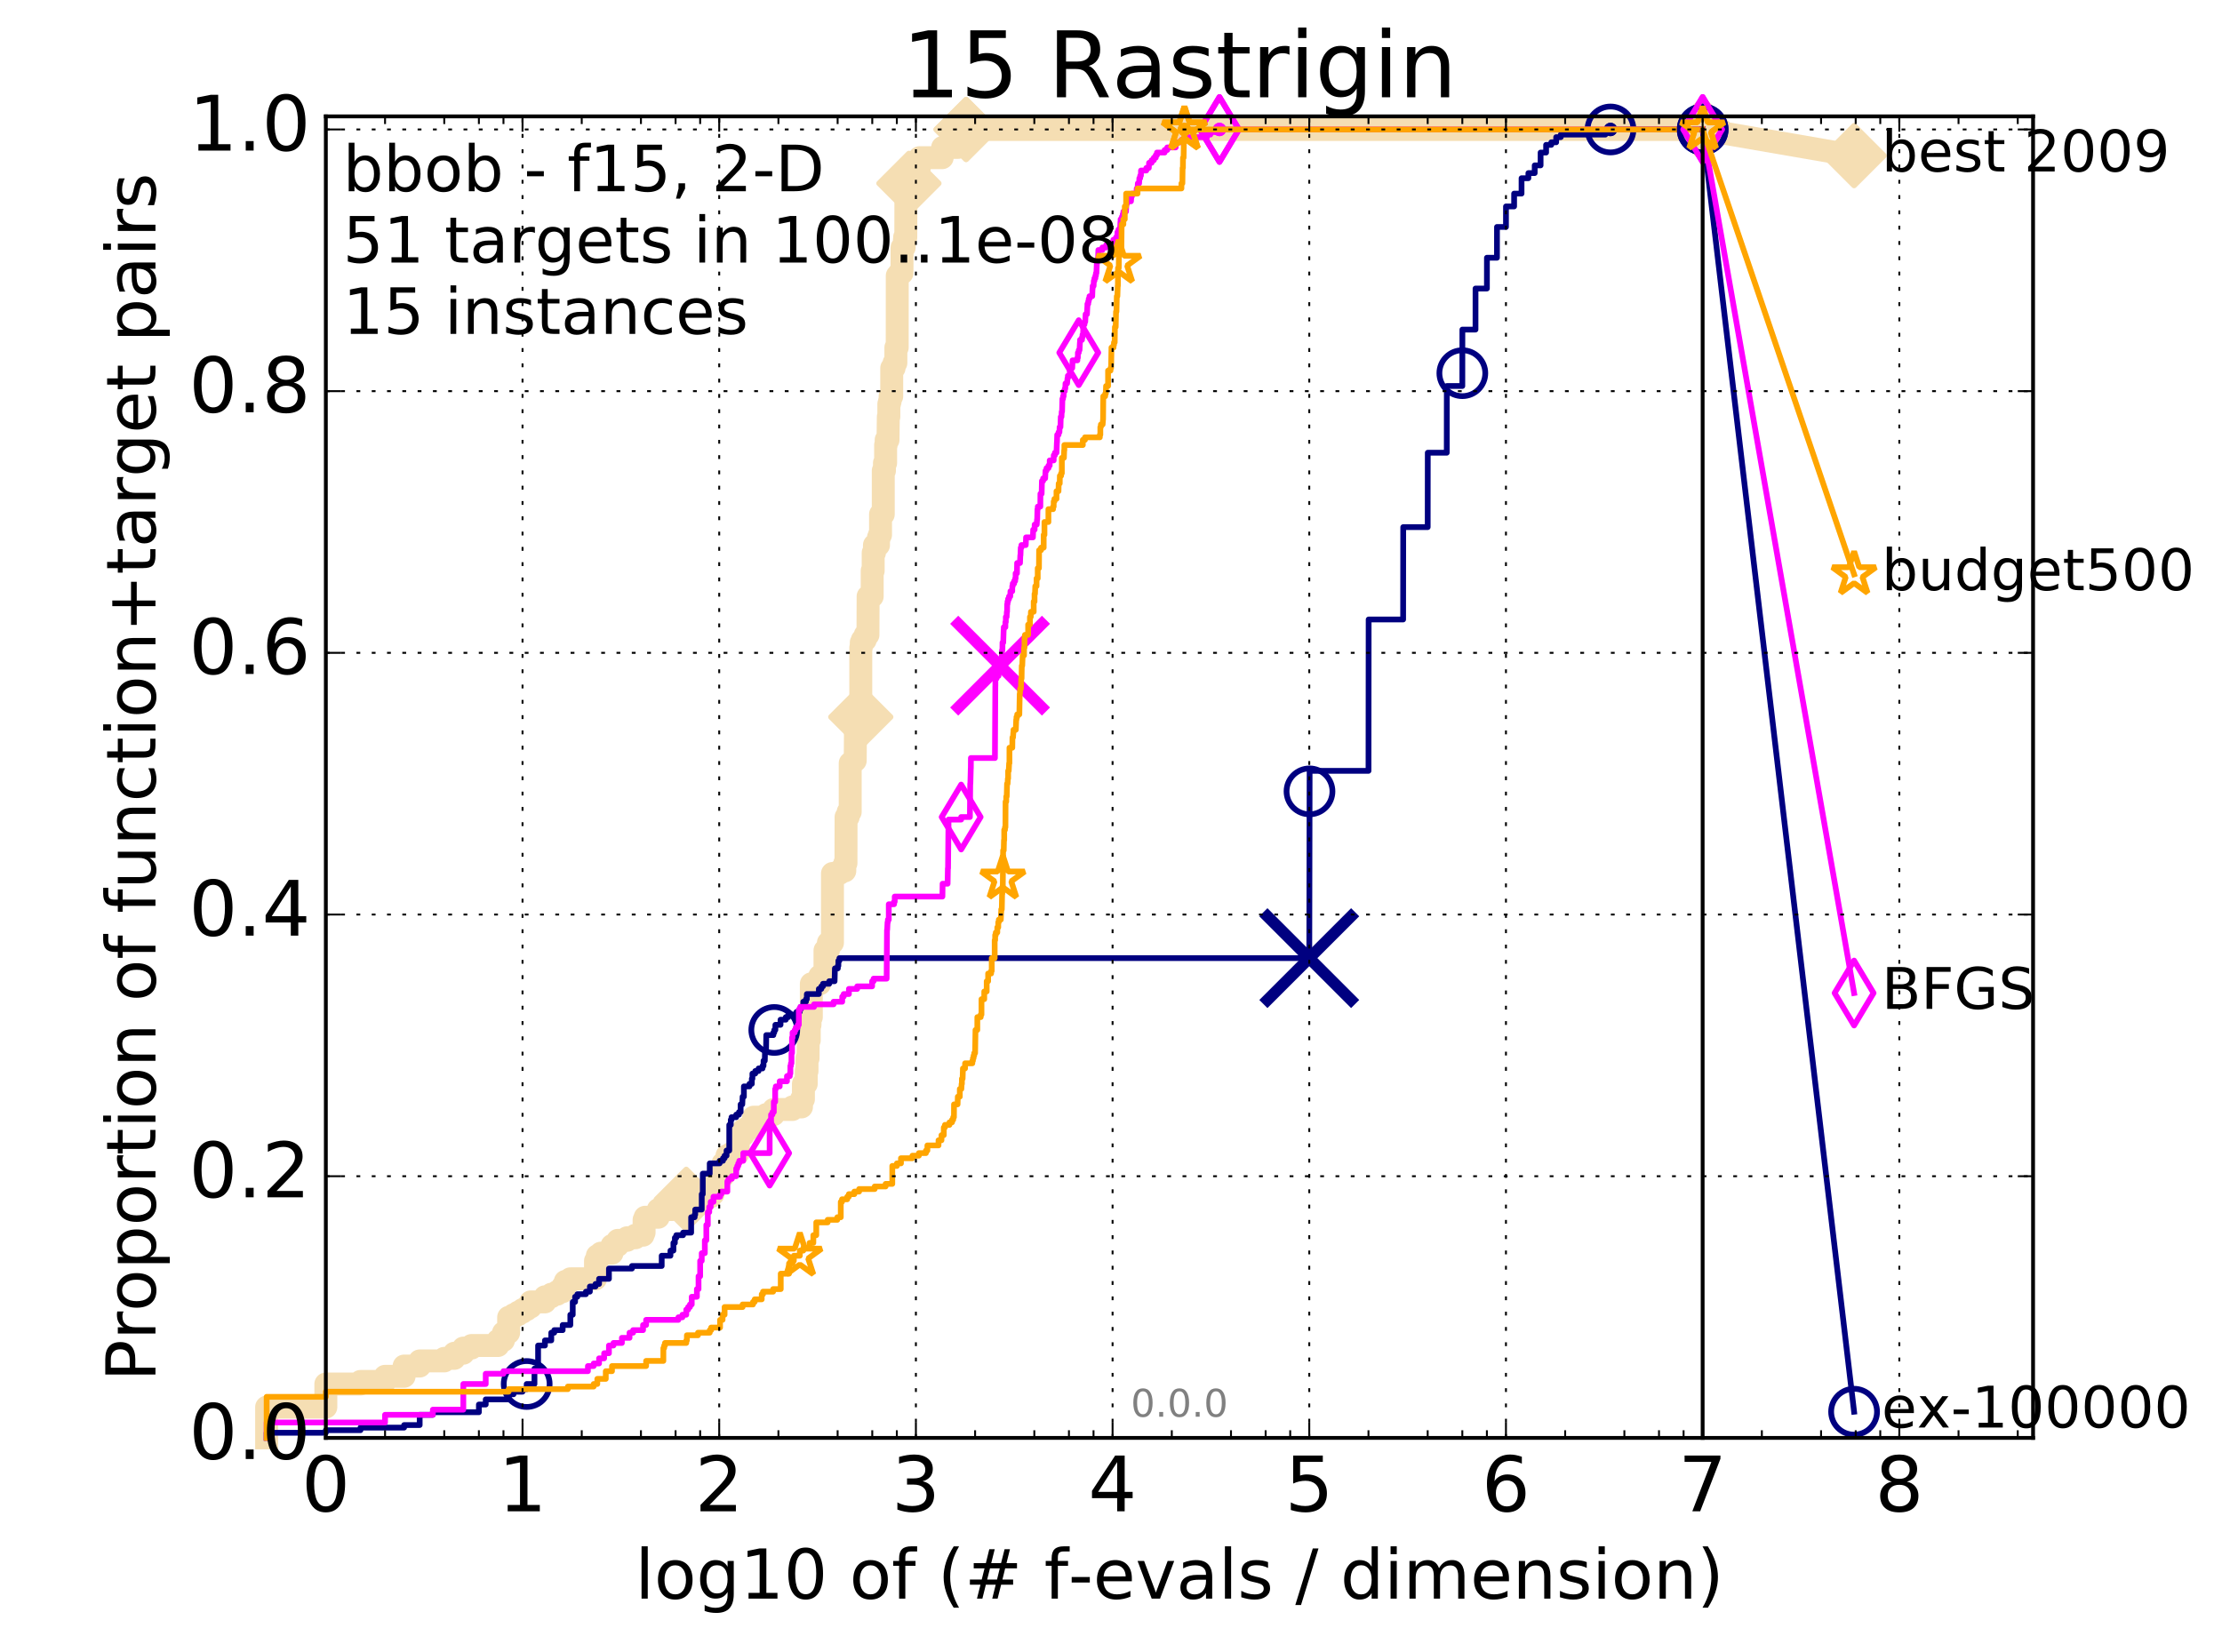 <?xml version="1.0" encoding="utf-8" standalone="no"?>
<!DOCTYPE svg PUBLIC "-//W3C//DTD SVG 1.1//EN"
  "http://www.w3.org/Graphics/SVG/1.1/DTD/svg11.dtd">
<!-- Created with matplotlib (http://matplotlib.org/) -->
<svg height="432pt" version="1.1" viewBox="0 0 581 432" width="581pt" xmlns="http://www.w3.org/2000/svg" xmlns:xlink="http://www.w3.org/1999/xlink">
 <defs>
  <style type="text/css">
*{stroke-linecap:butt;stroke-linejoin:round;stroke-miterlimit:100000;}
  </style>
 </defs>
 <g id="figure_1">
  <g id="patch_1">
   <path d="M 0 432.436 
L 581.016 432.436 
L 581.016 0 
L 0 0 
z
" style="fill:#ffffff;"/>
  </g>
  <g id="axes_1">
   <g id="patch_2">
    <path d="M 85.2 376.036 
L 531.6 376.036 
L 531.6 30.436 
L 85.2 30.436 
z
" style="fill:#ffffff;"/>
   </g>
   <g id="line2d_1">
    <path d="M 69.718 376.036 
L 69.718 367.985 
L 85.2 367.985 
L 85.2 361.947 
L 94.256 361.947 
L 94.256 361.276 
L 100.682 361.276 
L 100.682 359.934 
L 105.665 359.934 
L 105.665 357.25 
L 109.738 357.25 
L 109.738 355.908 
L 116.163 355.908 
L 116.163 355.237 
L 118.794 355.237 
L 118.794 353.895 
L 121.147 353.895 
L 121.147 352.553 
L 123.276 352.553 
L 123.276 351.882 
L 130.203 351.882 
L 130.203 350.541 
L 131.645 350.541 
L 131.645 348.528 
L 132.999 348.528 
L 132.999 344.502 
L 134.275 344.502 
L 134.275 343.831 
L 135.483 343.831 
L 135.483 343.16 
L 136.629 343.16 
L 136.629 342.489 
L 137.718 342.489 
L 137.718 341.818 
L 138.757 341.818 
L 138.757 340.477 
L 142.489 340.477 
L 142.489 339.135 
L 144.144 339.135 
L 144.144 338.464 
L 145.685 338.464 
L 145.685 337.793 
L 147.126 337.793 
L 147.126 336.451 
L 147.813 336.451 
L 147.813 335.109 
L 149.128 335.109 
L 149.128 334.438 
L 155.712 334.438 
L 155.712 329.742 
L 156.182 329.742 
L 156.182 328.4 
L 157.094 328.4 
L 157.094 327.729 
L 160.021 327.729 
L 160.021 325.716 
L 161.535 325.716 
L 161.535 324.374 
L 163.962 324.374 
L 163.962 323.703 
L 166.15 323.703 
L 166.15 323.032 
L 168.143 323.032 
L 168.143 322.361 
L 168.414 322.361 
L 168.414 319.007 
L 168.681 319.007 
L 168.681 318.336 
L 172.124 318.336 
L 172.124 316.323 
L 175.697 316.323 
L 175.697 315.652 
L 177.738 315.652 
L 177.738 314.31 
L 179.443 314.31 
L 179.443 313.639 
L 184.688 313.639 
L 184.688 312.968 
L 185.828 312.968 
L 185.828 312.297 
L 186.436 312.297 
L 186.436 310.284 
L 186.911 310.284 
L 186.911 308.272 
L 187.833 308.272 
L 187.833 307.601 
L 189.04 307.601 
L 189.04 304.246 
L 190.084 304.246 
L 190.084 302.233 
L 191.276 302.233 
L 191.276 301.562 
L 193.041 301.562 
L 193.041 296.866 
L 194.343 296.866 
L 194.343 295.524 
L 195.492 295.524 
L 195.492 294.853 
L 196.356 294.853 
L 196.356 294.182 
L 197.039 294.182 
L 197.039 292.169 
L 200.3 292.169 
L 200.3 291.498 
L 202.275 291.498 
L 202.275 290.156 
L 207.188 290.156 
L 207.188 289.485 
L 209.57 289.485 
L 209.57 287.472 
L 210.076 287.472 
L 210.076 283.447 
L 210.813 283.447 
L 210.813 280.092 
L 211.014 280.092 
L 211.014 276.737 
L 211.292 276.737 
L 211.331 272.041 
L 211.605 272.041 
L 211.605 268.015 
L 211.799 268.015 
L 211.799 266.002 
L 212.144 266.002 
L 212.144 257.28 
L 214.348 257.28 
L 214.348 255.267 
L 215.059 255.267 
L 215.059 254.597 
L 215.716 254.597 
L 215.716 248.558 
L 216.605 248.558 
L 216.605 246.545 
L 217.668 246.545 
L 217.668 228.43 
L 219.517 228.43 
L 219.517 227.759 
L 220.894 227.759 
L 220.894 225.746 
L 221.2 225.746 
L 221.225 213.669 
L 221.775 213.669 
L 221.775 212.327 
L 222.311 212.327 
L 222.311 199.58 
L 222.976 199.58 
L 222.976 198.909 
L 223.621 198.909 
L 223.689 189.516 
L 224.16 189.516 
L 224.16 187.503 
L 225.073 187.503 
L 225.073 169.387 
L 225.2 169.387 
L 225.2 168.046 
L 225.474 168.046 
L 225.474 167.375 
L 226.234 167.375 
L 226.234 166.033 
L 226.95 166.033 
L 226.989 155.969 
L 228.058 155.969 
L 228.058 149.259 
L 228.317 149.259 
L 228.317 144.563 
L 228.646 144.563 
L 228.646 142.55 
L 229.709 142.55 
L 229.709 140.537 
L 229.95 140.537 
L 229.95 139.866 
L 230.239 139.866 
L 230.239 134.499 
L 230.954 134.499 
L 230.954 123.093 
L 231.263 123.093 
L 231.263 121.08 
L 231.567 121.08 
L 231.567 116.383 
L 231.71 116.383 
L 231.71 115.041 
L 232.195 115.041 
L 232.272 109.003 
L 232.411 109.003 
L 232.411 105.648 
L 232.579 105.648 
L 232.579 104.977 
L 232.745 104.977 
L 232.745 103.636 
L 233.164 103.636 
L 233.164 96.255 
L 233.778 96.255 
L 233.778 94.913 
L 234.249 94.913 
L 234.249 90.888 
L 234.599 90.888 
L 234.613 72.101 
L 235.135 72.101 
L 235.135 71.431 
L 235.843 71.431 
L 235.869 64.721 
L 236.414 64.721 
L 236.491 62.708 
L 236.542 62.708 
L 236.542 62.037 
L 236.845 62.037 
L 236.87 51.302 
L 237.095 51.302 
L 237.095 47.948 
L 237.66 47.948 
L 237.66 43.922 
L 240.372 43.922 
L 240.458 41.238 
L 246.353 41.238 
L 246.353 40.567 
L 246.476 40.567 
L 246.476 38.555 
L 250.439 38.555 
L 250.467 36.542 
L 252.564 36.542 
L 252.614 33.858 
L 445.2 33.858 
L 445.2 33.858 
" style="fill:none;stroke:#f5deb3;stroke-linecap:square;stroke-width:6.0;"/>
   </g>
   <g id="line2d_2"/>
   <g id="line2d_3">
    <path d="M 445.2 33.858 
L 484.8 40.702 
" style="fill:none;stroke:#f5deb3;stroke-linecap:square;stroke-width:6.0;"/>
    <defs>
     <path d="M -0 7.778 
L 7.778 0 
L 0 -7.778 
L -7.778 -0 
z
" id="m63c1a568c0" style="stroke:#f5deb3;stroke-linejoin:miter;stroke-width:1.5;"/>
    </defs>
    <g>
     <use style="fill:#f5deb3;stroke:#f5deb3;stroke-linejoin:miter;stroke-width:1.5;" x="445.2" xlink:href="#m63c1a568c0" y="33.858"/>
     <use style="fill:#f5deb3;stroke:#f5deb3;stroke-linejoin:miter;stroke-width:1.5;" x="484.8" xlink:href="#m63c1a568c0" y="40.702"/>
    </g>
   </g>
   <g id="line2d_4">
    <defs>
     <path d="M 0 1.5 
C 0.398 1.5 0.779 1.342 1.061 1.061 
C 1.342 0.779 1.5 0.398 1.5 0 
C 1.5 -0.398 1.342 -0.779 1.061 -1.061 
C 0.779 -1.342 0.398 -1.5 0 -1.5 
C -0.398 -1.5 -0.779 -1.342 -1.061 -1.061 
C -1.342 -0.779 -1.5 -0.398 -1.5 0 
C -1.5 0.398 -1.342 0.779 -1.061 1.061 
C -0.779 1.342 -0.398 1.5 0 1.5 
z
" id="m836c152f5e" style="stroke:#f5deb3;stroke-width:0.5;"/>
    </defs>
    <g>
     <use style="fill:#f5deb3;stroke:#f5deb3;stroke-width:0.5;" x="252.614" xlink:href="#m836c152f5e" y="33.858"/>
     <use style="fill:#f5deb3;stroke:#f5deb3;stroke-width:0.5;" x="252.614" xlink:href="#m836c152f5e" y="33.858"/>
    </g>
   </g>
   <g id="line2d_5">
    <g>
     <use style="fill:#f5deb3;stroke:#f5deb3;stroke-linejoin:miter;stroke-width:1.5;" x="179.443" xlink:href="#m63c1a568c0" y="313.639"/>
     <use style="fill:#f5deb3;stroke:#f5deb3;stroke-linejoin:miter;stroke-width:1.5;" x="225.073" xlink:href="#m63c1a568c0" y="187.503"/>
     <use style="fill:#f5deb3;stroke:#f5deb3;stroke-linejoin:miter;stroke-width:1.5;" x="237.66" xlink:href="#m63c1a568c0" y="47.948"/>
     <use style="fill:#f5deb3;stroke:#f5deb3;stroke-linejoin:miter;stroke-width:1.5;" x="252.614" xlink:href="#m63c1a568c0" y="33.858"/>
     <use style="fill:#f5deb3;stroke:#f5deb3;stroke-linejoin:miter;stroke-width:1.5;" x="252.614" xlink:href="#m63c1a568c0" y="33.858"/>
     <use style="fill:#f5deb3;stroke:#f5deb3;stroke-linejoin:miter;stroke-width:1.5;" x="445.2" xlink:href="#m63c1a568c0" y="33.858"/>
    </g>
   </g>
   <g id="line2d_6">
    <defs>
     <path d="M 0 1.5 
C 0.398 1.5 0.779 1.342 1.061 1.061 
C 1.342 0.779 1.5 0.398 1.5 0 
C 1.5 -0.398 1.342 -0.779 1.061 -1.061 
C 0.779 -1.342 0.398 -1.5 0 -1.5 
C -0.398 -1.5 -0.779 -1.342 -1.061 -1.061 
C -1.342 -0.779 -1.5 -0.398 -1.5 0 
C -1.5 0.398 -1.342 0.779 -1.061 1.061 
C -0.779 1.342 -0.398 1.5 0 1.5 
z
" id="m153fbec712" style="stroke:#000080;stroke-width:0.5;"/>
    </defs>
    <g>
     <use style="fill:#000080;stroke:#000080;stroke-width:0.5;" x="421.106" xlink:href="#m153fbec712" y="33.858"/>
     <use style="fill:#000080;stroke:#000080;stroke-width:0.5;" x="421.106" xlink:href="#m153fbec712" y="33.858"/>
    </g>
   </g>
   <g id="line2d_7">
    <path d="M 69.718 376.036 
L 69.718 374.694 
L 85.2 374.694 
L 85.2 374.023 
L 94.256 374.023 
L 94.256 373.352 
L 105.665 373.352 
L 105.665 372.682 
L 109.738 372.682 
L 109.738 369.998 
L 113.181 369.998 
L 113.181 369.327 
L 125.219 369.327 
L 125.219 367.314 
L 127.007 367.314 
L 127.007 365.972 
L 132.999 365.972 
L 132.999 364.63 
L 134.275 364.63 
L 134.275 363.959 
L 136.629 363.959 
L 136.629 363.288 
L 137.718 363.288 
L 137.718 361.947 
L 139.75 361.947 
L 139.75 357.921 
L 140.701 357.921 
L 140.701 351.882 
L 142.489 351.882 
L 142.489 350.541 
L 144.144 350.541 
L 144.144 348.528 
L 144.927 348.528 
L 144.927 347.857 
L 147.126 347.857 
L 147.126 346.515 
L 149.128 346.515 
L 149.128 343.831 
L 149.757 343.831 
L 149.757 340.477 
L 150.369 340.477 
L 150.369 339.135 
L 150.964 339.135 
L 150.964 338.464 
L 153.2 338.464 
L 153.2 337.793 
L 154.239 337.793 
L 154.239 336.451 
L 155.712 336.451 
L 155.712 335.78 
L 156.643 335.78 
L 156.643 334.438 
L 159.223 334.438 
L 159.223 331.754 
L 165.238 331.754 
L 165.238 331.083 
L 173.018 331.083 
L 173.018 328.4 
L 175.305 328.4 
L 175.305 327.058 
L 176.082 327.058 
L 176.082 325.045 
L 176.461 325.045 
L 176.461 323.703 
L 176.833 323.703 
L 176.833 323.032 
L 178.607 323.032 
L 178.607 322.361 
L 180.72 322.361 
L 180.72 318.336 
L 181.632 318.336 
L 181.632 317.665 
L 181.78 317.665 
L 181.78 316.323 
L 183.488 316.323 
L 183.488 312.297 
L 183.76 312.297 
L 183.76 306.93 
L 185.579 306.93 
L 185.579 304.246 
L 188.169 304.246 
L 188.169 303.575 
L 189.04 303.575 
L 189.04 302.904 
L 189.464 302.904 
L 189.464 302.233 
L 189.982 302.233 
L 189.982 300.891 
L 190.688 300.891 
L 190.688 294.182 
L 191.081 294.182 
L 191.081 292.84 
L 191.276 292.84 
L 191.276 292.169 
L 192.499 292.169 
L 192.499 291.498 
L 193.219 291.498 
L 193.219 290.827 
L 193.658 290.827 
L 193.658 288.814 
L 194.088 288.814 
L 194.173 286.802 
L 194.51 286.802 
L 194.51 284.118 
L 195.968 284.118 
L 195.968 283.447 
L 196.586 283.447 
L 196.586 282.105 
L 196.738 282.105 
L 196.738 280.763 
L 197.482 280.763 
L 197.482 280.092 
L 198.344 280.092 
L 198.344 279.421 
L 199.377 279.421 
L 199.377 278.75 
L 199.644 278.75 
L 199.644 277.408 
L 199.974 277.408 
L 200.04 274.725 
L 200.3 274.725 
L 200.364 270.699 
L 202.216 270.699 
L 202.216 270.028 
L 202.452 270.028 
L 202.452 269.357 
L 202.743 269.357 
L 202.743 268.015 
L 204.09 268.015 
L 204.09 266.673 
L 205.463 266.673 
L 205.463 266.002 
L 206.12 266.002 
L 206.12 265.332 
L 208.253 265.332 
L 208.253 264.661 
L 209.096 264.661 
L 209.096 263.99 
L 209.356 263.99 
L 209.356 263.319 
L 210.034 263.319 
L 210.034 261.977 
L 210.732 261.977 
L 210.732 261.306 
L 210.974 261.306 
L 210.974 259.964 
L 214.106 259.964 
L 214.106 258.622 
L 214.757 258.622 
L 214.757 257.951 
L 215.192 257.951 
L 215.192 257.28 
L 216.822 257.28 
L 216.822 256.609 
L 218.224 256.609 
L 218.311 253.255 
L 219.076 253.255 
L 219.076 252.584 
L 219.215 252.584 
L 219.215 251.242 
L 219.49 251.242 
L 219.49 250.571 
L 342.346 250.571 
L 342.434 201.592 
L 357.832 201.592 
L 357.87 162.007 
L 366.886 162.007 
L 366.911 137.853 
L 373.31 137.853 
L 373.329 118.396 
L 378.294 118.396 
L 378.308 100.952 
L 382.365 100.952 
L 382.377 86.191 
L 385.808 86.191 
L 385.817 75.456 
L 388.791 75.456 
L 388.798 67.405 
L 391.42 67.405 
L 391.428 59.354 
L 393.774 59.354 
L 393.78 53.986 
L 395.903 53.986 
L 395.909 50.631 
L 397.846 50.631 
L 397.851 46.606 
L 399.633 46.606 
L 399.637 45.264 
L 401.288 45.264 
L 401.289 43.251 
L 402.829 43.251 
L 402.832 39.896 
L 404.271 39.896 
L 404.271 37.884 
L 405.627 37.884 
L 405.627 37.213 
L 406.903 37.213 
L 406.905 35.871 
L 408.109 35.871 
L 408.109 35.2 
L 419.751 35.2 
L 419.751 34.529 
L 421.106 34.529 
L 421.106 33.858 
L 445.2 33.858 
L 445.2 33.858 
" style="fill:none;stroke:#000080;stroke-linecap:square;stroke-width:1.5;"/>
   </g>
   <g id="line2d_8">
    <defs>
     <path d="M 0 6 
C 1.591 6 3.117 5.368 4.243 4.243 
C 5.368 3.117 6 1.591 6 0 
C 6 -1.591 5.368 -3.117 4.243 -4.243 
C 3.117 -5.368 1.591 -6 0 -6 
C -1.591 -6 -3.117 -5.368 -4.243 -4.243 
C -5.368 -3.117 -6 -1.591 -6 0 
C -6 1.591 -5.368 3.117 -4.243 4.243 
C -3.117 5.368 -1.591 6 0 6 
z
" id="mf4b69b478c" style="stroke:#000080;stroke-width:1.5;"/>
    </defs>
    <g>
     <use style="fill:none;stroke:#000080;stroke-width:1.5;" x="137.718" xlink:href="#mf4b69b478c" y="361.947"/>
     <use style="fill:none;stroke:#000080;stroke-width:1.5;" x="202.452" xlink:href="#mf4b69b478c" y="269.357"/>
     <use style="fill:none;stroke:#000080;stroke-width:1.5;" x="342.403" xlink:href="#mf4b69b478c" y="206.96"/>
     <use style="fill:none;stroke:#000080;stroke-width:1.5;" x="382.367" xlink:href="#mf4b69b478c" y="97.597"/>
     <use style="fill:none;stroke:#000080;stroke-width:1.5;" x="421.106" xlink:href="#mf4b69b478c" y="33.858"/>
     <use style="fill:none;stroke:#000080;stroke-width:1.5;" x="445.2" xlink:href="#mf4b69b478c" y="33.858"/>
    </g>
   </g>
   <g id="line2d_9"/>
   <g id="line2d_10">
    <path clip-path="url(#p50af35efb7)" d="M 342.343 250.571 
" style="fill:none;stroke:#000080;stroke-linecap:square;"/>
    <defs>
     <path d="M -12 12 
L 12 -12 
M -12 -12 
L 12 12 
" id="mcd2754e779" style="stroke:#000080;stroke-width:3.0;"/>
    </defs>
    <g clip-path="url(#p50af35efb7)">
     <use style="fill:#000080;stroke:#000080;stroke-width:3.0;" x="342.343" xlink:href="#mcd2754e779" y="250.571"/>
    </g>
   </g>
   <g id="line2d_11">
    <defs>
     <path d="M 0 1.5 
C 0.398 1.5 0.779 1.342 1.061 1.061 
C 1.342 0.779 1.5 0.398 1.5 0 
C 1.5 -0.398 1.342 -0.779 1.061 -1.061 
C 0.779 -1.342 0.398 -1.5 0 -1.5 
C -0.398 -1.5 -0.779 -1.342 -1.061 -1.061 
C -1.342 -0.779 -1.5 -0.398 -1.5 0 
C -1.5 0.398 -1.342 0.779 -1.061 1.061 
C -0.779 1.342 -0.398 1.5 0 1.5 
z
" id="m056763db12" style="stroke:#ff00ff;stroke-width:0.5;"/>
    </defs>
    <g>
     <use style="fill:#ff00ff;stroke:#ff00ff;stroke-width:0.5;" x="318.863" xlink:href="#m056763db12" y="33.858"/>
     <use style="fill:#ff00ff;stroke:#ff00ff;stroke-width:0.5;" x="318.863" xlink:href="#m056763db12" y="33.858"/>
    </g>
   </g>
   <g id="line2d_12">
    <path d="M 69.718 376.036 
L 69.718 372.011 
L 100.682 372.011 
L 100.682 369.998 
L 113.181 369.998 
L 113.181 368.656 
L 121.147 368.656 
L 121.147 361.947 
L 127.007 361.947 
L 127.007 359.263 
L 131.645 359.263 
L 131.645 358.592 
L 153.725 358.592 
L 153.725 357.25 
L 155.232 357.25 
L 155.232 356.579 
L 156.643 356.579 
L 156.643 355.237 
L 157.97 355.237 
L 157.97 353.895 
L 159.223 353.895 
L 159.223 351.882 
L 160.409 351.882 
L 160.409 351.212 
L 162.608 351.212 
L 162.608 349.87 
L 164.609 349.87 
L 164.609 348.528 
L 165.546 348.528 
L 165.546 347.857 
L 168.143 347.857 
L 168.143 346.515 
L 168.946 346.515 
L 168.946 345.173 
L 177.38 345.173 
L 177.38 344.502 
L 178.436 344.502 
L 178.436 343.831 
L 179.443 343.831 
L 179.443 342.489 
L 179.931 342.489 
L 179.931 341.818 
L 180.408 341.818 
L 180.408 341.147 
L 180.875 341.147 
L 180.875 339.135 
L 182.22 339.135 
L 182.22 337.122 
L 182.65 337.122 
L 182.65 333.767 
L 183.073 333.767 
L 183.073 329.742 
L 183.488 329.742 
L 183.488 327.729 
L 184.295 327.729 
L 184.295 324.374 
L 184.688 324.374 
L 184.688 320.348 
L 185.075 320.348 
L 185.075 316.994 
L 185.454 316.994 
L 185.454 315.652 
L 185.828 315.652 
L 185.828 314.31 
L 186.556 314.31 
L 186.556 312.968 
L 188.279 312.968 
L 188.279 312.297 
L 188.609 312.297 
L 188.609 311.626 
L 190.186 311.626 
L 190.186 308.942 
L 190.488 308.942 
L 190.488 308.272 
L 191.372 308.272 
L 191.372 307.601 
L 192.499 307.601 
L 192.499 305.588 
L 192.771 305.588 
L 192.771 304.917 
L 193.041 304.917 
L 193.041 304.246 
L 193.308 304.246 
L 193.308 303.575 
L 194.343 303.575 
L 194.343 301.562 
L 201.247 301.562 
L 201.247 293.511 
L 201.616 293.511 
L 201.616 291.498 
L 201.978 291.498 
L 201.978 290.827 
L 202.334 290.827 
L 202.334 288.143 
L 202.685 288.143 
L 202.685 284.789 
L 202.858 284.789 
L 202.858 284.118 
L 203.871 284.118 
L 203.871 282.776 
L 205.769 282.776 
L 205.769 281.434 
L 206.514 281.434 
L 206.514 280.763 
L 206.66 280.763 
L 206.66 278.75 
L 206.805 278.75 
L 206.805 278.079 
L 206.95 278.079 
L 206.95 275.396 
L 207.093 275.396 
L 207.093 271.37 
L 207.235 271.37 
L 207.235 270.028 
L 207.796 270.028 
L 207.796 269.357 
L 208.071 269.357 
L 208.071 268.686 
L 208.612 268.686 
L 208.612 268.015 
L 208.877 268.015 
L 208.877 263.99 
L 209.269 263.99 
L 209.269 263.319 
L 212.854 263.319 
L 212.854 262.648 
L 217.963 262.648 
L 217.963 261.977 
L 220.216 261.977 
L 220.216 260.635 
L 220.61 260.635 
L 220.61 259.964 
L 221.971 259.964 
L 221.971 258.622 
L 224.138 258.622 
L 224.138 257.951 
L 228.039 257.951 
L 228.039 256.609 
L 228.427 256.609 
L 228.427 255.938 
L 231.836 255.938 
L 231.93 243.191 
L 231.977 243.191 
L 232.071 241.178 
L 232.164 241.178 
L 232.164 240.507 
L 232.395 240.507 
L 232.395 236.481 
L 233.778 236.481 
L 233.778 235.81 
L 233.951 235.81 
L 233.951 234.468 
L 246.419 234.468 
L 246.468 231.114 
L 247.777 231.114 
L 247.846 227.088 
L 247.892 227.088 
L 247.984 217.024 
L 248.007 217.024 
L 248.007 214.34 
L 251.318 214.34 
L 251.318 213.669 
L 253.603 213.669 
L 253.692 204.947 
L 253.727 204.947 
L 253.833 200.922 
L 253.851 200.922 
L 253.869 198.238 
L 260.147 198.238 
L 260.253 179.452 
L 260.266 179.452 
L 260.266 177.439 
L 260.581 177.439 
L 260.581 176.768 
L 261.083 176.768 
L 261.172 175.426 
L 261.387 175.426 
L 261.487 174.084 
L 261.575 174.084 
L 261.575 172.742 
L 261.946 172.742 
L 261.995 170.058 
L 262.104 170.058 
L 262.129 168.046 
L 262.322 168.046 
L 262.431 164.691 
L 262.466 164.691 
L 262.466 164.02 
L 262.882 164.02 
L 262.882 162.678 
L 262.999 162.678 
L 262.999 161.336 
L 263.208 161.336 
L 263.266 159.994 
L 263.324 159.994 
L 263.358 157.982 
L 263.439 157.982 
L 263.439 157.311 
L 263.587 157.311 
L 263.587 156.64 
L 263.836 156.64 
L 263.836 155.969 
L 264.161 155.969 
L 264.205 154.627 
L 264.676 154.627 
L 264.687 153.285 
L 264.806 153.285 
L 264.806 152.614 
L 265.17 152.614 
L 265.17 151.943 
L 265.444 151.943 
L 265.444 151.272 
L 265.559 151.272 
L 265.559 149.93 
L 265.911 149.93 
L 265.952 147.246 
L 266.707 147.246 
L 266.786 145.234 
L 266.825 145.234 
L 266.904 143.221 
L 267.08 143.221 
L 267.08 142.55 
L 268.21 142.55 
L 268.293 140.537 
L 270.083 140.537 
L 270.151 138.524 
L 270.53 138.524 
L 270.538 137.182 
L 271.082 137.182 
L 271.163 135.841 
L 271.204 135.841 
L 271.268 133.157 
L 271.357 133.157 
L 271.357 132.486 
L 272.022 132.486 
L 272.046 129.131 
L 272.363 129.131 
L 272.44 125.776 
L 272.752 125.776 
L 272.752 125.106 
L 273.282 125.106 
L 273.378 123.093 
L 273.641 123.093 
L 273.641 122.422 
L 274.15 122.422 
L 274.15 121.751 
L 274.474 121.751 
L 274.474 120.409 
L 275.513 120.409 
L 275.526 119.067 
L 275.825 119.067 
L 275.825 118.396 
L 276.242 118.396 
L 276.352 115.712 
L 276.371 115.712 
L 276.435 113.7 
L 276.785 113.7 
L 276.785 113.029 
L 277.023 113.029 
L 277.06 111.687 
L 277.284 111.687 
L 277.364 109.003 
L 277.553 109.003 
L 277.608 107.661 
L 277.705 107.661 
L 277.79 104.306 
L 277.958 104.306 
L 277.958 103.636 
L 278.119 103.636 
L 278.125 102.294 
L 278.414 102.294 
L 278.414 101.623 
L 278.549 101.623 
L 278.601 100.281 
L 279.016 100.281 
L 279.124 98.939 
L 279.226 98.939 
L 279.226 98.268 
L 279.729 98.268 
L 279.729 96.926 
L 279.933 96.926 
L 279.933 96.255 
L 280.367 96.255 
L 280.442 94.242 
L 281.711 94.242 
L 281.711 93.571 
L 281.832 93.571 
L 281.843 92.23 
L 282.068 92.23 
L 282.068 91.559 
L 282.271 91.559 
L 282.374 89.546 
L 282.409 89.546 
L 282.409 88.875 
L 282.913 88.875 
L 282.913 88.204 
L 283.047 88.204 
L 283.047 87.533 
L 283.199 87.533 
L 283.26 85.52 
L 283.312 85.52 
L 283.312 84.849 
L 283.565 84.849 
L 283.565 84.178 
L 283.759 84.178 
L 283.861 82.166 
L 284.216 82.166 
L 284.315 80.153 
L 284.333 80.153 
L 284.333 79.482 
L 284.544 79.482 
L 284.544 78.811 
L 284.677 78.811 
L 284.677 78.14 
L 284.876 78.14 
L 284.876 77.469 
L 285.589 77.469 
L 285.661 75.456 
L 285.703 75.456 
L 285.703 74.785 
L 285.955 74.785 
L 286.006 73.443 
L 286.168 73.443 
L 286.168 72.772 
L 286.411 72.772 
L 286.411 72.101 
L 286.562 72.101 
L 286.562 71.431 
L 286.688 71.431 
L 286.797 68.747 
L 286.881 68.747 
L 286.881 68.076 
L 287.101 68.076 
L 287.192 65.392 
L 288.236 65.392 
L 288.236 64.721 
L 289.244 64.721 
L 289.244 64.05 
L 290.829 64.05 
L 290.829 63.379 
L 291.11 63.379 
L 291.11 62.708 
L 291.819 62.708 
L 291.819 62.037 
L 292.158 62.037 
L 292.18 60.696 
L 292.463 60.696 
L 292.463 60.025 
L 292.872 60.025 
L 292.967 58.012 
L 293.01 58.012 
L 293.01 57.341 
L 293.358 57.341 
L 293.358 56.67 
L 293.579 56.67 
L 293.579 55.999 
L 293.739 55.999 
L 293.739 55.328 
L 294.425 55.328 
L 294.496 53.315 
L 294.673 53.315 
L 294.673 52.644 
L 295.721 52.644 
L 295.831 51.302 
L 295.989 51.302 
L 295.989 50.631 
L 297.144 50.631 
L 297.225 49.29 
L 297.446 49.29 
L 297.519 47.948 
L 297.853 47.948 
L 297.909 46.606 
L 298.131 46.606 
L 298.131 45.935 
L 298.326 45.935 
L 298.348 44.593 
L 299.735 44.593 
L 299.735 43.922 
L 300.387 43.922 
L 300.459 42.58 
L 301.118 42.58 
L 301.118 41.909 
L 301.698 41.909 
L 301.698 41.238 
L 302.203 41.238 
L 302.203 40.567 
L 302.52 40.567 
L 302.52 39.896 
L 304.527 39.896 
L 304.527 39.226 
L 305.207 39.226 
L 305.207 38.555 
L 307.411 38.555 
L 307.516 37.213 
L 308.954 37.213 
L 308.954 36.542 
L 309.947 36.542 
L 309.947 35.871 
L 315.599 35.871 
L 315.599 35.2 
L 316.475 35.2 
L 316.475 34.529 
L 318.863 34.529 
L 318.863 33.858 
L 445.2 33.858 
L 445.2 33.858 
" style="fill:none;stroke:#ff00ff;stroke-linecap:square;stroke-width:1.5;"/>
   </g>
   <g id="line2d_13">
    <defs>
     <path d="M -0 8.485 
L 5.091 0 
L 0 -8.485 
L -5.091 -0 
z
" id="m304abfb5ab" style="stroke:#ff00ff;stroke-linejoin:miter;stroke-width:1.5;"/>
    </defs>
    <g>
     <use style="fill:none;stroke:#ff00ff;stroke-linejoin:miter;stroke-width:1.5;" x="201.247" xlink:href="#m304abfb5ab" y="301.562"/>
     <use style="fill:none;stroke:#ff00ff;stroke-linejoin:miter;stroke-width:1.5;" x="251.318" xlink:href="#m304abfb5ab" y="213.669"/>
     <use style="fill:none;stroke:#ff00ff;stroke-linejoin:miter;stroke-width:1.5;" x="282.068" xlink:href="#m304abfb5ab" y="92.23"/>
     <use style="fill:none;stroke:#ff00ff;stroke-linejoin:miter;stroke-width:1.5;" x="318.863" xlink:href="#m304abfb5ab" y="33.858"/>
     <use style="fill:none;stroke:#ff00ff;stroke-linejoin:miter;stroke-width:1.5;" x="318.863" xlink:href="#m304abfb5ab" y="33.858"/>
     <use style="fill:none;stroke:#ff00ff;stroke-linejoin:miter;stroke-width:1.5;" x="445.2" xlink:href="#m304abfb5ab" y="33.858"/>
    </g>
   </g>
   <g id="line2d_14"/>
   <g id="line2d_15">
    <path clip-path="url(#p50af35efb7)" d="M 261.496 174.084 
" style="fill:none;stroke:#ff00ff;stroke-linecap:square;"/>
    <defs>
     <path d="M -12 12 
L 12 -12 
M -12 -12 
L 12 12 
" id="m1447da001f" style="stroke:#ff00ff;stroke-width:3.0;"/>
    </defs>
    <g clip-path="url(#p50af35efb7)">
     <use style="fill:#ff00ff;stroke:#ff00ff;stroke-width:3.0;" x="261.496" xlink:href="#m1447da001f" y="174.084"/>
    </g>
   </g>
   <g id="line2d_16">
    <defs>
     <path d="M 0 1.5 
C 0.398 1.5 0.779 1.342 1.061 1.061 
C 1.342 0.779 1.5 0.398 1.5 0 
C 1.5 -0.398 1.342 -0.779 1.061 -1.061 
C 0.779 -1.342 0.398 -1.5 0 -1.5 
C -0.398 -1.5 -0.779 -1.342 -1.061 -1.061 
C -1.342 -0.779 -1.5 -0.398 -1.5 0 
C -1.5 0.398 -1.342 0.779 -1.061 1.061 
C -0.779 1.342 -0.398 1.5 0 1.5 
z
" id="m0cc4f32c98" style="stroke:#ffa500;stroke-width:0.5;"/>
    </defs>
    <g>
     <use style="fill:#ffa500;stroke:#ffa500;stroke-width:0.5;" x="309.703" xlink:href="#m0cc4f32c98" y="33.858"/>
     <use style="fill:#ffa500;stroke:#ffa500;stroke-width:0.5;" x="309.703" xlink:href="#m0cc4f32c98" y="33.858"/>
    </g>
   </g>
   <g id="line2d_17">
    <path d="M 69.718 376.036 
L 69.718 365.301 
L 85.2 365.301 
L 85.2 363.959 
L 132.999 363.959 
L 132.999 363.288 
L 148.48 363.288 
L 148.48 362.617 
L 155.232 362.617 
L 155.232 361.947 
L 156.182 361.947 
L 156.182 360.605 
L 158.396 360.605 
L 158.396 358.592 
L 160.021 358.592 
L 160.021 357.25 
L 168.946 357.25 
L 168.946 355.908 
L 173.452 355.908 
L 173.452 352.553 
L 173.665 352.553 
L 173.665 351.882 
L 173.877 351.882 
L 173.877 351.212 
L 179.443 351.212 
L 179.443 350.541 
L 179.607 350.541 
L 179.607 349.199 
L 182.508 349.199 
L 182.508 348.528 
L 185.579 348.528 
L 185.579 347.857 
L 185.951 347.857 
L 185.951 347.186 
L 188.279 347.186 
L 188.279 345.173 
L 188.933 345.173 
L 188.933 343.831 
L 189.464 343.831 
L 189.464 341.818 
L 194.173 341.818 
L 194.173 341.147 
L 196.889 341.147 
L 196.889 340.477 
L 197.336 340.477 
L 197.336 339.806 
L 199.174 339.806 
L 199.174 338.464 
L 199.511 338.464 
L 199.511 337.793 
L 202.157 337.793 
L 202.157 337.122 
L 204.145 337.122 
L 204.145 333.096 
L 206.318 333.096 
L 206.318 330.412 
L 207.235 330.412 
L 207.235 329.742 
L 207.564 329.742 
L 207.564 328.4 
L 209.139 328.4 
L 209.139 327.058 
L 210.034 327.058 
L 210.034 326.387 
L 211.683 326.387 
L 211.683 325.045 
L 212.669 325.045 
L 212.669 323.032 
L 213.435 323.032 
L 213.435 319.677 
L 216.417 319.677 
L 216.417 319.007 
L 218.936 319.007 
L 218.936 318.336 
L 219.842 318.336 
L 219.842 314.31 
L 220.163 314.31 
L 220.163 313.639 
L 221.526 313.639 
L 221.526 312.968 
L 221.947 312.968 
L 221.947 312.297 
L 223.393 312.297 
L 223.393 311.626 
L 224.643 311.626 
L 224.643 310.955 
L 228.718 310.955 
L 228.718 310.284 
L 231.567 310.284 
L 231.567 309.613 
L 233.312 309.613 
L 233.312 304.917 
L 234.516 304.917 
L 234.516 304.246 
L 235.578 304.246 
L 235.578 302.904 
L 238.574 302.904 
L 238.574 302.233 
L 240.265 302.233 
L 240.265 301.562 
L 242.106 301.562 
L 242.106 300.891 
L 242.49 300.891 
L 242.49 299.549 
L 245.397 299.549 
L 245.397 298.207 
L 246.172 298.207 
L 246.172 296.866 
L 246.776 296.866 
L 246.776 294.853 
L 247.08 294.853 
L 247.08 294.182 
L 248.265 294.182 
L 248.265 293.511 
L 248.933 293.511 
L 248.933 292.84 
L 249.245 292.84 
L 249.245 292.169 
L 249.432 292.169 
L 249.454 288.814 
L 250.385 288.814 
L 250.446 286.802 
L 250.966 286.802 
L 250.966 284.789 
L 251.37 284.789 
L 251.442 283.447 
L 251.514 283.447 
L 251.514 282.105 
L 251.702 282.105 
L 251.78 279.421 
L 252.346 279.421 
L 252.346 278.079 
L 254.241 278.079 
L 254.241 277.408 
L 254.396 277.408 
L 254.396 276.737 
L 254.567 276.737 
L 254.567 276.067 
L 254.737 276.067 
L 254.737 275.396 
L 254.967 275.396 
L 255.068 269.357 
L 255.541 269.357 
L 255.551 266.002 
L 256.431 266.002 
L 256.431 265.332 
L 256.634 265.332 
L 256.634 261.306 
L 257.358 261.306 
L 257.358 259.293 
L 257.996 259.293 
L 258.001 256.609 
L 258.374 256.609 
L 258.374 254.597 
L 259.151 254.597 
L 259.151 253.926 
L 259.312 253.926 
L 259.312 250.571 
L 260.085 250.571 
L 260.085 245.874 
L 260.209 245.874 
L 260.209 244.532 
L 260.376 244.532 
L 260.376 243.862 
L 260.771 243.862 
L 260.771 242.52 
L 261.02 242.52 
L 261.02 241.178 
L 261.164 241.178 
L 261.164 240.507 
L 261.687 240.507 
L 261.773 238.494 
L 261.798 238.494 
L 261.798 237.823 
L 261.946 237.823 
L 262.023 233.797 
L 262.068 233.797 
L 262.137 231.785 
L 262.206 231.785 
L 262.29 222.392 
L 262.454 222.392 
L 262.514 219.708 
L 262.578 219.708 
L 262.578 217.024 
L 262.78 217.024 
L 262.78 216.353 
L 262.897 216.353 
L 262.933 209.644 
L 263.108 209.644 
L 263.108 208.302 
L 263.235 208.302 
L 263.32 204.947 
L 263.462 204.947 
L 263.527 203.605 
L 263.603 203.605 
L 263.603 201.592 
L 263.761 201.592 
L 263.866 199.58 
L 263.941 199.58 
L 263.949 195.554 
L 264.691 195.554 
L 264.727 192.87 
L 264.881 192.87 
L 264.967 191.528 
L 265.007 191.528 
L 265.007 190.857 
L 265.607 190.857 
L 265.718 188.174 
L 265.787 188.174 
L 265.787 187.503 
L 265.975 187.503 
L 265.975 186.832 
L 266.531 186.832 
L 266.634 181.464 
L 266.674 181.464 
L 266.75 180.122 
L 266.947 180.122 
L 267.018 177.439 
L 267.119 177.439 
L 267.174 174.084 
L 267.293 174.084 
L 267.396 171.4 
L 267.758 171.4 
L 267.764 169.387 
L 267.88 169.387 
L 267.88 166.704 
L 268.002 166.704 
L 268.002 166.033 
L 268.837 166.033 
L 268.837 163.349 
L 269.303 163.349 
L 269.303 161.336 
L 269.52 161.336 
L 269.566 159.994 
L 270.286 159.994 
L 270.286 157.311 
L 270.507 157.311 
L 270.507 155.298 
L 270.624 155.298 
L 270.704 153.285 
L 271.033 153.285 
L 271.033 151.272 
L 271.341 151.272 
L 271.341 148.588 
L 271.663 148.588 
L 271.7 143.892 
L 272.201 143.892 
L 272.201 143.221 
L 272.898 143.221 
L 272.898 139.866 
L 273.099 139.866 
L 273.099 136.511 
L 274.134 136.511 
L 274.134 133.157 
L 275.35 133.157 
L 275.35 132.486 
L 275.515 132.486 
L 275.515 131.144 
L 275.706 131.144 
L 275.706 130.473 
L 276.244 130.473 
L 276.244 128.46 
L 276.77 128.46 
L 276.82 126.447 
L 277.096 126.447 
L 277.125 124.435 
L 277.452 124.435 
L 277.452 123.764 
L 277.647 123.764 
L 277.647 119.738 
L 278.184 119.738 
L 278.257 117.725 
L 278.304 117.725 
L 278.304 116.383 
L 283.134 116.383 
L 283.134 115.041 
L 283.69 115.041 
L 283.69 114.371 
L 287.579 114.371 
L 287.579 113.7 
L 287.71 113.7 
L 287.71 111.687 
L 287.85 111.687 
L 287.85 111.016 
L 288.31 111.016 
L 288.415 109.674 
L 288.428 109.674 
L 288.478 103.636 
L 288.977 103.636 
L 288.977 102.965 
L 289.144 102.965 
L 289.213 100.952 
L 289.731 100.952 
L 289.731 96.926 
L 290.373 96.926 
L 290.373 96.255 
L 290.528 96.255 
L 290.623 90.888 
L 291.162 90.888 
L 291.162 90.217 
L 291.281 90.217 
L 291.281 89.546 
L 291.47 89.546 
L 291.522 85.52 
L 291.728 85.52 
L 291.814 81.495 
L 291.928 81.495 
L 292.018 77.469 
L 292.169 77.469 
L 292.257 74.785 
L 292.302 74.785 
L 292.333 70.089 
L 292.527 70.089 
L 292.578 66.063 
L 293.205 66.063 
L 293.281 58.683 
L 293.733 58.683 
L 293.733 57.341 
L 294.103 57.341 
L 294.103 53.986 
L 294.455 53.986 
L 294.455 50.631 
L 297.437 50.631 
L 297.437 49.29 
L 308.916 49.29 
L 308.916 47.948 
L 309.165 47.948 
L 309.219 43.922 
L 309.306 43.922 
L 309.321 41.238 
L 309.484 41.238 
L 309.553 36.542 
L 309.613 36.542 
L 309.703 33.858 
L 445.2 33.858 
L 445.2 33.858 
" style="fill:none;stroke:#ffa500;stroke-linecap:square;stroke-width:1.5;"/>
   </g>
   <g id="line2d_18">
    <defs>
     <path d="M 0 -6 
L -1.347 -1.854 
L -5.706 -1.854 
L -2.18 0.708 
L -3.527 4.854 
L -0 2.292 
L 3.527 4.854 
L 2.18 0.708 
L 5.706 -1.854 
L 1.347 -1.854 
z
" id="mbd91ff100f" style="stroke:#ffa500;stroke-linejoin:bevel;stroke-width:1.5;"/>
    </defs>
    <g>
     <use style="fill:none;stroke:#ffa500;stroke-linejoin:bevel;stroke-width:1.5;" x="209.139" xlink:href="#mbd91ff100f" y="328.4"/>
     <use style="fill:none;stroke:#ffa500;stroke-linejoin:bevel;stroke-width:1.5;" x="262.23" xlink:href="#mbd91ff100f" y="229.772"/>
     <use style="fill:none;stroke:#ffa500;stroke-linejoin:bevel;stroke-width:1.5;" x="292.528" xlink:href="#mbd91ff100f" y="68.747"/>
     <use style="fill:none;stroke:#ffa500;stroke-linejoin:bevel;stroke-width:1.5;" x="309.703" xlink:href="#mbd91ff100f" y="33.858"/>
     <use style="fill:none;stroke:#ffa500;stroke-linejoin:bevel;stroke-width:1.5;" x="309.703" xlink:href="#mbd91ff100f" y="33.858"/>
     <use style="fill:none;stroke:#ffa500;stroke-linejoin:bevel;stroke-width:1.5;" x="445.2" xlink:href="#mbd91ff100f" y="33.858"/>
    </g>
   </g>
   <g id="line2d_19"/>
   <g id="line2d_20">
    <path d="M 445.2 33.858 
L 484.8 369.193 
" style="fill:none;stroke:#000080;stroke-linecap:square;stroke-width:1.5;"/>
    <g>
     <use style="fill:none;stroke:#000080;stroke-width:1.5;" x="445.2" xlink:href="#mf4b69b478c" y="33.858"/>
     <use style="fill:none;stroke:#000080;stroke-width:1.5;" x="484.8" xlink:href="#mf4b69b478c" y="369.193"/>
    </g>
   </g>
   <g id="line2d_21">
    <path d="M 445.2 33.858 
L 484.8 259.696 
" style="fill:none;stroke:#ff00ff;stroke-linecap:square;stroke-width:1.5;"/>
    <g>
     <use style="fill:none;stroke:#ff00ff;stroke-linejoin:miter;stroke-width:1.5;" x="445.2" xlink:href="#m304abfb5ab" y="33.858"/>
     <use style="fill:none;stroke:#ff00ff;stroke-linejoin:miter;stroke-width:1.5;" x="484.8" xlink:href="#m304abfb5ab" y="259.696"/>
    </g>
   </g>
   <g id="line2d_22">
    <path d="M 445.2 33.858 
L 484.8 150.199 
" style="fill:none;stroke:#ffa500;stroke-linecap:square;stroke-width:1.5;"/>
    <g>
     <use style="fill:none;stroke:#ffa500;stroke-linejoin:bevel;stroke-width:1.5;" x="445.2" xlink:href="#mbd91ff100f" y="33.858"/>
     <use style="fill:none;stroke:#ffa500;stroke-linejoin:bevel;stroke-width:1.5;" x="484.8" xlink:href="#mbd91ff100f" y="150.199"/>
    </g>
   </g>
   <g id="line2d_23">
    <path d="M 445.2 376.036 
L 445.2 33.858 
" style="fill:none;stroke:#000000;stroke-linecap:square;"/>
   </g>
   <g id="patch_3">
    <path d="M 85.2 30.436 
L 531.6 30.436 
" style="fill:none;stroke:#000000;stroke-linecap:square;stroke-linejoin:miter;"/>
   </g>
   <g id="patch_4">
    <path d="M 531.6 376.036 
L 531.6 30.436 
" style="fill:none;stroke:#000000;stroke-linecap:square;stroke-linejoin:miter;"/>
   </g>
   <g id="patch_5">
    <path d="M 85.2 376.036 
L 531.6 376.036 
" style="fill:none;stroke:#000000;stroke-linecap:square;stroke-linejoin:miter;"/>
   </g>
   <g id="patch_6">
    <path d="M 85.2 376.036 
L 85.2 30.436 
" style="fill:none;stroke:#000000;stroke-linecap:square;stroke-linejoin:miter;"/>
   </g>
   <g id="matplotlib.axis_1">
    <g id="xtick_1">
     <g id="line2d_24">
      <path clip-path="url(#p50af35efb7)" d="M 85.2 376.036 
L 85.2 30.436 
" style="fill:none;stroke:#000000;stroke-dasharray:1,3;stroke-dashoffset:0.0;stroke-width:0.5;"/>
     </g>
     <g id="line2d_25">
      <defs>
       <path d="M 0 0 
L 0 -4 
" id="m13f6330391" style="stroke:#000000;stroke-width:0.5;"/>
      </defs>
      <g>
       <use style="stroke:#000000;stroke-width:0.5;" x="85.2" xlink:href="#m13f6330391" y="376.036"/>
      </g>
     </g>
     <g id="line2d_26">
      <defs>
       <path d="M 0 0 
L 0 4 
" id="m9eabdd9667" style="stroke:#000000;stroke-width:0.5;"/>
      </defs>
      <g>
       <use style="stroke:#000000;stroke-width:0.5;" x="85.2" xlink:href="#m9eabdd9667" y="30.436"/>
      </g>
     </g>
     <g id="text_1">
      <!-- 0 -->
      <defs>
       <path d="M 31.781 66.406 
Q 24.172 66.406 20.328 58.906 
Q 16.5 51.422 16.5 36.375 
Q 16.5 21.391 20.328 13.891 
Q 24.172 6.391 31.781 6.391 
Q 39.453 6.391 43.281 13.891 
Q 47.125 21.391 47.125 36.375 
Q 47.125 51.422 43.281 58.906 
Q 39.453 66.406 31.781 66.406 
M 31.781 74.219 
Q 44.047 74.219 50.516 64.516 
Q 56.984 54.828 56.984 36.375 
Q 56.984 17.969 50.516 8.266 
Q 44.047 -1.422 31.781 -1.422 
Q 19.531 -1.422 13.062 8.266 
Q 6.594 17.969 6.594 36.375 
Q 6.594 54.828 13.062 64.516 
Q 19.531 74.219 31.781 74.219 
" id="BitstreamVeraSans-Roman-30"/>
      </defs>
      <g transform="translate(78.838 395.233)scale(0.2 -0.2)">
       <use xlink:href="#BitstreamVeraSans-Roman-30"/>
      </g>
     </g>
    </g>
    <g id="xtick_2">
     <g id="line2d_27">
      <path clip-path="url(#p50af35efb7)" d="M 136.629 376.036 
L 136.629 30.436 
" style="fill:none;stroke:#000000;stroke-dasharray:1,3;stroke-dashoffset:0.0;stroke-width:0.5;"/>
     </g>
     <g id="line2d_28">
      <g>
       <use style="stroke:#000000;stroke-width:0.5;" x="136.629" xlink:href="#m13f6330391" y="376.036"/>
      </g>
     </g>
     <g id="line2d_29">
      <g>
       <use style="stroke:#000000;stroke-width:0.5;" x="136.629" xlink:href="#m9eabdd9667" y="30.436"/>
      </g>
     </g>
     <g id="text_2">
      <!-- 1 -->
      <defs>
       <path d="M 12.406 8.297 
L 28.516 8.297 
L 28.516 63.922 
L 10.984 60.406 
L 10.984 69.391 
L 28.422 72.906 
L 38.281 72.906 
L 38.281 8.297 
L 54.391 8.297 
L 54.391 0 
L 12.406 0 
z
" id="BitstreamVeraSans-Roman-31"/>
      </defs>
      <g transform="translate(130.266 395.233)scale(0.2 -0.2)">
       <use xlink:href="#BitstreamVeraSans-Roman-31"/>
      </g>
     </g>
    </g>
    <g id="xtick_3">
     <g id="line2d_30">
      <path clip-path="url(#p50af35efb7)" d="M 188.057 376.036 
L 188.057 30.436 
" style="fill:none;stroke:#000000;stroke-dasharray:1,3;stroke-dashoffset:0.0;stroke-width:0.5;"/>
     </g>
     <g id="line2d_31">
      <g>
       <use style="stroke:#000000;stroke-width:0.5;" x="188.057" xlink:href="#m13f6330391" y="376.036"/>
      </g>
     </g>
     <g id="line2d_32">
      <g>
       <use style="stroke:#000000;stroke-width:0.5;" x="188.057" xlink:href="#m9eabdd9667" y="30.436"/>
      </g>
     </g>
     <g id="text_3">
      <!-- 2 -->
      <defs>
       <path d="M 19.188 8.297 
L 53.609 8.297 
L 53.609 0 
L 7.328 0 
L 7.328 8.297 
Q 12.938 14.109 22.625 23.891 
Q 32.328 33.688 34.812 36.531 
Q 39.547 41.844 41.422 45.531 
Q 43.312 49.219 43.312 52.781 
Q 43.312 58.594 39.234 62.25 
Q 35.156 65.922 28.609 65.922 
Q 23.969 65.922 18.812 64.312 
Q 13.672 62.703 7.812 59.422 
L 7.812 69.391 
Q 13.766 71.781 18.938 73 
Q 24.125 74.219 28.422 74.219 
Q 39.75 74.219 46.484 68.547 
Q 53.219 62.891 53.219 53.422 
Q 53.219 48.922 51.531 44.891 
Q 49.859 40.875 45.406 35.406 
Q 44.188 33.984 37.641 27.219 
Q 31.109 20.453 19.188 8.297 
" id="BitstreamVeraSans-Roman-32"/>
      </defs>
      <g transform="translate(181.695 395.233)scale(0.2 -0.2)">
       <use xlink:href="#BitstreamVeraSans-Roman-32"/>
      </g>
     </g>
    </g>
    <g id="xtick_4">
     <g id="line2d_33">
      <path clip-path="url(#p50af35efb7)" d="M 239.486 376.036 
L 239.486 30.436 
" style="fill:none;stroke:#000000;stroke-dasharray:1,3;stroke-dashoffset:0.0;stroke-width:0.5;"/>
     </g>
     <g id="line2d_34">
      <g>
       <use style="stroke:#000000;stroke-width:0.5;" x="239.486" xlink:href="#m13f6330391" y="376.036"/>
      </g>
     </g>
     <g id="line2d_35">
      <g>
       <use style="stroke:#000000;stroke-width:0.5;" x="239.486" xlink:href="#m9eabdd9667" y="30.436"/>
      </g>
     </g>
     <g id="text_4">
      <!-- 3 -->
      <defs>
       <path d="M 40.578 39.312 
Q 47.656 37.797 51.625 33 
Q 55.609 28.219 55.609 21.188 
Q 55.609 10.406 48.188 4.484 
Q 40.766 -1.422 27.094 -1.422 
Q 22.516 -1.422 17.656 -0.516 
Q 12.797 0.391 7.625 2.203 
L 7.625 11.719 
Q 11.719 9.328 16.594 8.109 
Q 21.484 6.891 26.812 6.891 
Q 36.078 6.891 40.938 10.547 
Q 45.797 14.203 45.797 21.188 
Q 45.797 27.641 41.281 31.266 
Q 36.766 34.906 28.719 34.906 
L 20.219 34.906 
L 20.219 43.016 
L 29.109 43.016 
Q 36.375 43.016 40.234 45.922 
Q 44.094 48.828 44.094 54.297 
Q 44.094 59.906 40.109 62.906 
Q 36.141 65.922 28.719 65.922 
Q 24.656 65.922 20.016 65.031 
Q 15.375 64.156 9.812 62.312 
L 9.812 71.094 
Q 15.438 72.656 20.344 73.438 
Q 25.25 74.219 29.594 74.219 
Q 40.828 74.219 47.359 69.109 
Q 53.906 64.016 53.906 55.328 
Q 53.906 49.266 50.438 45.094 
Q 46.969 40.922 40.578 39.312 
" id="BitstreamVeraSans-Roman-33"/>
      </defs>
      <g transform="translate(233.123 395.233)scale(0.2 -0.2)">
       <use xlink:href="#BitstreamVeraSans-Roman-33"/>
      </g>
     </g>
    </g>
    <g id="xtick_5">
     <g id="line2d_36">
      <path clip-path="url(#p50af35efb7)" d="M 290.914 376.036 
L 290.914 30.436 
" style="fill:none;stroke:#000000;stroke-dasharray:1,3;stroke-dashoffset:0.0;stroke-width:0.5;"/>
     </g>
     <g id="line2d_37">
      <g>
       <use style="stroke:#000000;stroke-width:0.5;" x="290.914" xlink:href="#m13f6330391" y="376.036"/>
      </g>
     </g>
     <g id="line2d_38">
      <g>
       <use style="stroke:#000000;stroke-width:0.5;" x="290.914" xlink:href="#m9eabdd9667" y="30.436"/>
      </g>
     </g>
     <g id="text_5">
      <!-- 4 -->
      <defs>
       <path d="M 37.797 64.312 
L 12.891 25.391 
L 37.797 25.391 
z
M 35.203 72.906 
L 47.609 72.906 
L 47.609 25.391 
L 58.016 25.391 
L 58.016 17.188 
L 47.609 17.188 
L 47.609 0 
L 37.797 0 
L 37.797 17.188 
L 4.891 17.188 
L 4.891 26.703 
z
" id="BitstreamVeraSans-Roman-34"/>
      </defs>
      <g transform="translate(284.552 395.233)scale(0.2 -0.2)">
       <use xlink:href="#BitstreamVeraSans-Roman-34"/>
      </g>
     </g>
    </g>
    <g id="xtick_6">
     <g id="line2d_39">
      <path clip-path="url(#p50af35efb7)" d="M 342.343 376.036 
L 342.343 30.436 
" style="fill:none;stroke:#000000;stroke-dasharray:1,3;stroke-dashoffset:0.0;stroke-width:0.5;"/>
     </g>
     <g id="line2d_40">
      <g>
       <use style="stroke:#000000;stroke-width:0.5;" x="342.343" xlink:href="#m13f6330391" y="376.036"/>
      </g>
     </g>
     <g id="line2d_41">
      <g>
       <use style="stroke:#000000;stroke-width:0.5;" x="342.343" xlink:href="#m9eabdd9667" y="30.436"/>
      </g>
     </g>
     <g id="text_6">
      <!-- 5 -->
      <defs>
       <path d="M 10.797 72.906 
L 49.516 72.906 
L 49.516 64.594 
L 19.828 64.594 
L 19.828 46.734 
Q 21.969 47.469 24.109 47.828 
Q 26.266 48.188 28.422 48.188 
Q 40.625 48.188 47.75 41.5 
Q 54.891 34.812 54.891 23.391 
Q 54.891 11.625 47.562 5.094 
Q 40.234 -1.422 26.906 -1.422 
Q 22.312 -1.422 17.547 -0.641 
Q 12.797 0.141 7.719 1.703 
L 7.719 11.625 
Q 12.109 9.234 16.797 8.062 
Q 21.484 6.891 26.703 6.891 
Q 35.156 6.891 40.078 11.328 
Q 45.016 15.766 45.016 23.391 
Q 45.016 31 40.078 35.438 
Q 35.156 39.891 26.703 39.891 
Q 22.75 39.891 18.812 39.016 
Q 14.891 38.141 10.797 36.281 
z
" id="BitstreamVeraSans-Roman-35"/>
      </defs>
      <g transform="translate(335.98 395.233)scale(0.2 -0.2)">
       <use xlink:href="#BitstreamVeraSans-Roman-35"/>
      </g>
     </g>
    </g>
    <g id="xtick_7">
     <g id="line2d_42">
      <path clip-path="url(#p50af35efb7)" d="M 393.771 376.036 
L 393.771 30.436 
" style="fill:none;stroke:#000000;stroke-dasharray:1,3;stroke-dashoffset:0.0;stroke-width:0.5;"/>
     </g>
     <g id="line2d_43">
      <g>
       <use style="stroke:#000000;stroke-width:0.5;" x="393.771" xlink:href="#m13f6330391" y="376.036"/>
      </g>
     </g>
     <g id="line2d_44">
      <g>
       <use style="stroke:#000000;stroke-width:0.5;" x="393.771" xlink:href="#m9eabdd9667" y="30.436"/>
      </g>
     </g>
     <g id="text_7">
      <!-- 6 -->
      <defs>
       <path d="M 33.016 40.375 
Q 26.375 40.375 22.484 35.828 
Q 18.609 31.297 18.609 23.391 
Q 18.609 15.531 22.484 10.953 
Q 26.375 6.391 33.016 6.391 
Q 39.656 6.391 43.531 10.953 
Q 47.406 15.531 47.406 23.391 
Q 47.406 31.297 43.531 35.828 
Q 39.656 40.375 33.016 40.375 
M 52.594 71.297 
L 52.594 62.312 
Q 48.875 64.062 45.094 64.984 
Q 41.312 65.922 37.594 65.922 
Q 27.828 65.922 22.672 59.328 
Q 17.531 52.734 16.797 39.406 
Q 19.672 43.656 24.016 45.922 
Q 28.375 48.188 33.594 48.188 
Q 44.578 48.188 50.953 41.516 
Q 57.328 34.859 57.328 23.391 
Q 57.328 12.156 50.688 5.359 
Q 44.047 -1.422 33.016 -1.422 
Q 20.359 -1.422 13.672 8.266 
Q 6.984 17.969 6.984 36.375 
Q 6.984 53.656 15.188 63.938 
Q 23.391 74.219 37.203 74.219 
Q 40.922 74.219 44.703 73.484 
Q 48.484 72.75 52.594 71.297 
" id="BitstreamVeraSans-Roman-36"/>
      </defs>
      <g transform="translate(387.409 395.233)scale(0.2 -0.2)">
       <use xlink:href="#BitstreamVeraSans-Roman-36"/>
      </g>
     </g>
    </g>
    <g id="xtick_8">
     <g id="line2d_45">
      <path clip-path="url(#p50af35efb7)" d="M 445.2 376.036 
L 445.2 30.436 
" style="fill:none;stroke:#000000;stroke-dasharray:1,3;stroke-dashoffset:0.0;stroke-width:0.5;"/>
     </g>
     <g id="line2d_46">
      <g>
       <use style="stroke:#000000;stroke-width:0.5;" x="445.2" xlink:href="#m13f6330391" y="376.036"/>
      </g>
     </g>
     <g id="line2d_47">
      <g>
       <use style="stroke:#000000;stroke-width:0.5;" x="445.2" xlink:href="#m9eabdd9667" y="30.436"/>
      </g>
     </g>
     <g id="text_8">
      <!-- 7 -->
      <defs>
       <path d="M 8.203 72.906 
L 55.078 72.906 
L 55.078 68.703 
L 28.609 0 
L 18.312 0 
L 43.219 64.594 
L 8.203 64.594 
z
" id="BitstreamVeraSans-Roman-37"/>
      </defs>
      <g transform="translate(438.837 395.233)scale(0.2 -0.2)">
       <use xlink:href="#BitstreamVeraSans-Roman-37"/>
      </g>
     </g>
    </g>
    <g id="xtick_9">
     <g id="line2d_48">
      <path clip-path="url(#p50af35efb7)" d="M 496.629 376.036 
L 496.629 30.436 
" style="fill:none;stroke:#000000;stroke-dasharray:1,3;stroke-dashoffset:0.0;stroke-width:0.5;"/>
     </g>
     <g id="line2d_49">
      <g>
       <use style="stroke:#000000;stroke-width:0.5;" x="496.629" xlink:href="#m13f6330391" y="376.036"/>
      </g>
     </g>
     <g id="line2d_50">
      <g>
       <use style="stroke:#000000;stroke-width:0.5;" x="496.629" xlink:href="#m9eabdd9667" y="30.436"/>
      </g>
     </g>
     <g id="text_9">
      <!-- 8 -->
      <defs>
       <path d="M 31.781 34.625 
Q 24.75 34.625 20.719 30.859 
Q 16.703 27.094 16.703 20.516 
Q 16.703 13.922 20.719 10.156 
Q 24.75 6.391 31.781 6.391 
Q 38.812 6.391 42.859 10.172 
Q 46.922 13.969 46.922 20.516 
Q 46.922 27.094 42.891 30.859 
Q 38.875 34.625 31.781 34.625 
M 21.922 38.812 
Q 15.578 40.375 12.031 44.719 
Q 8.5 49.078 8.5 55.328 
Q 8.5 64.062 14.719 69.141 
Q 20.953 74.219 31.781 74.219 
Q 42.672 74.219 48.875 69.141 
Q 55.078 64.062 55.078 55.328 
Q 55.078 49.078 51.531 44.719 
Q 48 40.375 41.703 38.812 
Q 48.828 37.156 52.797 32.312 
Q 56.781 27.484 56.781 20.516 
Q 56.781 9.906 50.312 4.234 
Q 43.844 -1.422 31.781 -1.422 
Q 19.734 -1.422 13.25 4.234 
Q 6.781 9.906 6.781 20.516 
Q 6.781 27.484 10.781 32.312 
Q 14.797 37.156 21.922 38.812 
M 18.312 54.391 
Q 18.312 48.734 21.844 45.562 
Q 25.391 42.391 31.781 42.391 
Q 38.141 42.391 41.719 45.562 
Q 45.312 48.734 45.312 54.391 
Q 45.312 60.062 41.719 63.234 
Q 38.141 66.406 31.781 66.406 
Q 25.391 66.406 21.844 63.234 
Q 18.312 60.062 18.312 54.391 
" id="BitstreamVeraSans-Roman-38"/>
      </defs>
      <g transform="translate(490.266 395.233)scale(0.2 -0.2)">
       <use xlink:href="#BitstreamVeraSans-Roman-38"/>
      </g>
     </g>
    </g>
    <g id="xtick_10">
     <g id="line2d_51">
      <defs>
       <path d="M 0 0 
L 0 -2 
" id="m313bc9ccab" style="stroke:#000000;stroke-width:0.5;"/>
      </defs>
      <g>
       <use style="stroke:#000000;stroke-width:0.5;" x="100.682" xlink:href="#m313bc9ccab" y="376.036"/>
      </g>
     </g>
     <g id="line2d_52">
      <defs>
       <path d="M 0 0 
L 0 2 
" id="m454c4be2e3" style="stroke:#000000;stroke-width:0.5;"/>
      </defs>
      <g>
       <use style="stroke:#000000;stroke-width:0.5;" x="100.682" xlink:href="#m454c4be2e3" y="30.436"/>
      </g>
     </g>
    </g>
    <g id="xtick_11">
     <g id="line2d_53">
      <g>
       <use style="stroke:#000000;stroke-width:0.5;" x="116.163" xlink:href="#m313bc9ccab" y="376.036"/>
      </g>
     </g>
     <g id="line2d_54">
      <g>
       <use style="stroke:#000000;stroke-width:0.5;" x="116.163" xlink:href="#m454c4be2e3" y="30.436"/>
      </g>
     </g>
    </g>
    <g id="xtick_12">
     <g id="line2d_55">
      <g>
       <use style="stroke:#000000;stroke-width:0.5;" x="125.219" xlink:href="#m313bc9ccab" y="376.036"/>
      </g>
     </g>
     <g id="line2d_56">
      <g>
       <use style="stroke:#000000;stroke-width:0.5;" x="125.219" xlink:href="#m454c4be2e3" y="30.436"/>
      </g>
     </g>
    </g>
    <g id="xtick_13">
     <g id="line2d_57">
      <g>
       <use style="stroke:#000000;stroke-width:0.5;" x="131.645" xlink:href="#m313bc9ccab" y="376.036"/>
      </g>
     </g>
     <g id="line2d_58">
      <g>
       <use style="stroke:#000000;stroke-width:0.5;" x="131.645" xlink:href="#m454c4be2e3" y="30.436"/>
      </g>
     </g>
    </g>
    <g id="xtick_14">
     <g id="line2d_59">
      <g>
       <use style="stroke:#000000;stroke-width:0.5;" x="152.11" xlink:href="#m313bc9ccab" y="376.036"/>
      </g>
     </g>
     <g id="line2d_60">
      <g>
       <use style="stroke:#000000;stroke-width:0.5;" x="152.11" xlink:href="#m454c4be2e3" y="30.436"/>
      </g>
     </g>
    </g>
    <g id="xtick_15">
     <g id="line2d_61">
      <g>
       <use style="stroke:#000000;stroke-width:0.5;" x="167.592" xlink:href="#m313bc9ccab" y="376.036"/>
      </g>
     </g>
     <g id="line2d_62">
      <g>
       <use style="stroke:#000000;stroke-width:0.5;" x="167.592" xlink:href="#m454c4be2e3" y="30.436"/>
      </g>
     </g>
    </g>
    <g id="xtick_16">
     <g id="line2d_63">
      <g>
       <use style="stroke:#000000;stroke-width:0.5;" x="176.648" xlink:href="#m313bc9ccab" y="376.036"/>
      </g>
     </g>
     <g id="line2d_64">
      <g>
       <use style="stroke:#000000;stroke-width:0.5;" x="176.648" xlink:href="#m454c4be2e3" y="30.436"/>
      </g>
     </g>
    </g>
    <g id="xtick_17">
     <g id="line2d_65">
      <g>
       <use style="stroke:#000000;stroke-width:0.5;" x="183.073" xlink:href="#m313bc9ccab" y="376.036"/>
      </g>
     </g>
     <g id="line2d_66">
      <g>
       <use style="stroke:#000000;stroke-width:0.5;" x="183.073" xlink:href="#m454c4be2e3" y="30.436"/>
      </g>
     </g>
    </g>
    <g id="xtick_18">
     <g id="line2d_67">
      <g>
       <use style="stroke:#000000;stroke-width:0.5;" x="203.539" xlink:href="#m313bc9ccab" y="376.036"/>
      </g>
     </g>
     <g id="line2d_68">
      <g>
       <use style="stroke:#000000;stroke-width:0.5;" x="203.539" xlink:href="#m454c4be2e3" y="30.436"/>
      </g>
     </g>
    </g>
    <g id="xtick_19">
     <g id="line2d_69">
      <g>
       <use style="stroke:#000000;stroke-width:0.5;" x="219.02" xlink:href="#m313bc9ccab" y="376.036"/>
      </g>
     </g>
     <g id="line2d_70">
      <g>
       <use style="stroke:#000000;stroke-width:0.5;" x="219.02" xlink:href="#m454c4be2e3" y="30.436"/>
      </g>
     </g>
    </g>
    <g id="xtick_20">
     <g id="line2d_71">
      <g>
       <use style="stroke:#000000;stroke-width:0.5;" x="228.076" xlink:href="#m313bc9ccab" y="376.036"/>
      </g>
     </g>
     <g id="line2d_72">
      <g>
       <use style="stroke:#000000;stroke-width:0.5;" x="228.076" xlink:href="#m454c4be2e3" y="30.436"/>
      </g>
     </g>
    </g>
    <g id="xtick_21">
     <g id="line2d_73">
      <g>
       <use style="stroke:#000000;stroke-width:0.5;" x="234.502" xlink:href="#m313bc9ccab" y="376.036"/>
      </g>
     </g>
     <g id="line2d_74">
      <g>
       <use style="stroke:#000000;stroke-width:0.5;" x="234.502" xlink:href="#m454c4be2e3" y="30.436"/>
      </g>
     </g>
    </g>
    <g id="xtick_22">
     <g id="line2d_75">
      <g>
       <use style="stroke:#000000;stroke-width:0.5;" x="254.967" xlink:href="#m313bc9ccab" y="376.036"/>
      </g>
     </g>
     <g id="line2d_76">
      <g>
       <use style="stroke:#000000;stroke-width:0.5;" x="254.967" xlink:href="#m454c4be2e3" y="30.436"/>
      </g>
     </g>
    </g>
    <g id="xtick_23">
     <g id="line2d_77">
      <g>
       <use style="stroke:#000000;stroke-width:0.5;" x="270.449" xlink:href="#m313bc9ccab" y="376.036"/>
      </g>
     </g>
     <g id="line2d_78">
      <g>
       <use style="stroke:#000000;stroke-width:0.5;" x="270.449" xlink:href="#m454c4be2e3" y="30.436"/>
      </g>
     </g>
    </g>
    <g id="xtick_24">
     <g id="line2d_79">
      <g>
       <use style="stroke:#000000;stroke-width:0.5;" x="279.505" xlink:href="#m313bc9ccab" y="376.036"/>
      </g>
     </g>
     <g id="line2d_80">
      <g>
       <use style="stroke:#000000;stroke-width:0.5;" x="279.505" xlink:href="#m454c4be2e3" y="30.436"/>
      </g>
     </g>
    </g>
    <g id="xtick_25">
     <g id="line2d_81">
      <g>
       <use style="stroke:#000000;stroke-width:0.5;" x="285.93" xlink:href="#m313bc9ccab" y="376.036"/>
      </g>
     </g>
     <g id="line2d_82">
      <g>
       <use style="stroke:#000000;stroke-width:0.5;" x="285.93" xlink:href="#m454c4be2e3" y="30.436"/>
      </g>
     </g>
    </g>
    <g id="xtick_26">
     <g id="line2d_83">
      <g>
       <use style="stroke:#000000;stroke-width:0.5;" x="306.396" xlink:href="#m313bc9ccab" y="376.036"/>
      </g>
     </g>
     <g id="line2d_84">
      <g>
       <use style="stroke:#000000;stroke-width:0.5;" x="306.396" xlink:href="#m454c4be2e3" y="30.436"/>
      </g>
     </g>
    </g>
    <g id="xtick_27">
     <g id="line2d_85">
      <g>
       <use style="stroke:#000000;stroke-width:0.5;" x="321.877" xlink:href="#m313bc9ccab" y="376.036"/>
      </g>
     </g>
     <g id="line2d_86">
      <g>
       <use style="stroke:#000000;stroke-width:0.5;" x="321.877" xlink:href="#m454c4be2e3" y="30.436"/>
      </g>
     </g>
    </g>
    <g id="xtick_28">
     <g id="line2d_87">
      <g>
       <use style="stroke:#000000;stroke-width:0.5;" x="330.933" xlink:href="#m313bc9ccab" y="376.036"/>
      </g>
     </g>
     <g id="line2d_88">
      <g>
       <use style="stroke:#000000;stroke-width:0.5;" x="330.933" xlink:href="#m454c4be2e3" y="30.436"/>
      </g>
     </g>
    </g>
    <g id="xtick_29">
     <g id="line2d_89">
      <g>
       <use style="stroke:#000000;stroke-width:0.5;" x="337.359" xlink:href="#m313bc9ccab" y="376.036"/>
      </g>
     </g>
     <g id="line2d_90">
      <g>
       <use style="stroke:#000000;stroke-width:0.5;" x="337.359" xlink:href="#m454c4be2e3" y="30.436"/>
      </g>
     </g>
    </g>
    <g id="xtick_30">
     <g id="line2d_91">
      <g>
       <use style="stroke:#000000;stroke-width:0.5;" x="357.824" xlink:href="#m313bc9ccab" y="376.036"/>
      </g>
     </g>
     <g id="line2d_92">
      <g>
       <use style="stroke:#000000;stroke-width:0.5;" x="357.824" xlink:href="#m454c4be2e3" y="30.436"/>
      </g>
     </g>
    </g>
    <g id="xtick_31">
     <g id="line2d_93">
      <g>
       <use style="stroke:#000000;stroke-width:0.5;" x="373.306" xlink:href="#m313bc9ccab" y="376.036"/>
      </g>
     </g>
     <g id="line2d_94">
      <g>
       <use style="stroke:#000000;stroke-width:0.5;" x="373.306" xlink:href="#m454c4be2e3" y="30.436"/>
      </g>
     </g>
    </g>
    <g id="xtick_32">
     <g id="line2d_95">
      <g>
       <use style="stroke:#000000;stroke-width:0.5;" x="382.362" xlink:href="#m313bc9ccab" y="376.036"/>
      </g>
     </g>
     <g id="line2d_96">
      <g>
       <use style="stroke:#000000;stroke-width:0.5;" x="382.362" xlink:href="#m454c4be2e3" y="30.436"/>
      </g>
     </g>
    </g>
    <g id="xtick_33">
     <g id="line2d_97">
      <g>
       <use style="stroke:#000000;stroke-width:0.5;" x="388.787" xlink:href="#m313bc9ccab" y="376.036"/>
      </g>
     </g>
     <g id="line2d_98">
      <g>
       <use style="stroke:#000000;stroke-width:0.5;" x="388.787" xlink:href="#m454c4be2e3" y="30.436"/>
      </g>
     </g>
    </g>
    <g id="xtick_34">
     <g id="line2d_99">
      <g>
       <use style="stroke:#000000;stroke-width:0.5;" x="409.253" xlink:href="#m313bc9ccab" y="376.036"/>
      </g>
     </g>
     <g id="line2d_100">
      <g>
       <use style="stroke:#000000;stroke-width:0.5;" x="409.253" xlink:href="#m454c4be2e3" y="30.436"/>
      </g>
     </g>
    </g>
    <g id="xtick_35">
     <g id="line2d_101">
      <g>
       <use style="stroke:#000000;stroke-width:0.5;" x="424.735" xlink:href="#m313bc9ccab" y="376.036"/>
      </g>
     </g>
     <g id="line2d_102">
      <g>
       <use style="stroke:#000000;stroke-width:0.5;" x="424.735" xlink:href="#m454c4be2e3" y="30.436"/>
      </g>
     </g>
    </g>
    <g id="xtick_36">
     <g id="line2d_103">
      <g>
       <use style="stroke:#000000;stroke-width:0.5;" x="433.791" xlink:href="#m313bc9ccab" y="376.036"/>
      </g>
     </g>
     <g id="line2d_104">
      <g>
       <use style="stroke:#000000;stroke-width:0.5;" x="433.791" xlink:href="#m454c4be2e3" y="30.436"/>
      </g>
     </g>
    </g>
    <g id="xtick_37">
     <g id="line2d_105">
      <g>
       <use style="stroke:#000000;stroke-width:0.5;" x="440.216" xlink:href="#m313bc9ccab" y="376.036"/>
      </g>
     </g>
     <g id="line2d_106">
      <g>
       <use style="stroke:#000000;stroke-width:0.5;" x="440.216" xlink:href="#m454c4be2e3" y="30.436"/>
      </g>
     </g>
    </g>
    <g id="xtick_38">
     <g id="line2d_107">
      <g>
       <use style="stroke:#000000;stroke-width:0.5;" x="460.682" xlink:href="#m313bc9ccab" y="376.036"/>
      </g>
     </g>
     <g id="line2d_108">
      <g>
       <use style="stroke:#000000;stroke-width:0.5;" x="460.682" xlink:href="#m454c4be2e3" y="30.436"/>
      </g>
     </g>
    </g>
    <g id="xtick_39">
     <g id="line2d_109">
      <g>
       <use style="stroke:#000000;stroke-width:0.5;" x="476.163" xlink:href="#m313bc9ccab" y="376.036"/>
      </g>
     </g>
     <g id="line2d_110">
      <g>
       <use style="stroke:#000000;stroke-width:0.5;" x="476.163" xlink:href="#m454c4be2e3" y="30.436"/>
      </g>
     </g>
    </g>
    <g id="xtick_40">
     <g id="line2d_111">
      <g>
       <use style="stroke:#000000;stroke-width:0.5;" x="485.219" xlink:href="#m313bc9ccab" y="376.036"/>
      </g>
     </g>
     <g id="line2d_112">
      <g>
       <use style="stroke:#000000;stroke-width:0.5;" x="485.219" xlink:href="#m454c4be2e3" y="30.436"/>
      </g>
     </g>
    </g>
    <g id="xtick_41">
     <g id="line2d_113">
      <g>
       <use style="stroke:#000000;stroke-width:0.5;" x="491.645" xlink:href="#m313bc9ccab" y="376.036"/>
      </g>
     </g>
     <g id="line2d_114">
      <g>
       <use style="stroke:#000000;stroke-width:0.5;" x="491.645" xlink:href="#m454c4be2e3" y="30.436"/>
      </g>
     </g>
    </g>
    <g id="xtick_42">
     <g id="line2d_115">
      <g>
       <use style="stroke:#000000;stroke-width:0.5;" x="512.11" xlink:href="#m313bc9ccab" y="376.036"/>
      </g>
     </g>
     <g id="line2d_116">
      <g>
       <use style="stroke:#000000;stroke-width:0.5;" x="512.11" xlink:href="#m454c4be2e3" y="30.436"/>
      </g>
     </g>
    </g>
    <g id="xtick_43">
     <g id="line2d_117">
      <g>
       <use style="stroke:#000000;stroke-width:0.5;" x="527.592" xlink:href="#m313bc9ccab" y="376.036"/>
      </g>
     </g>
     <g id="line2d_118">
      <g>
       <use style="stroke:#000000;stroke-width:0.5;" x="527.592" xlink:href="#m454c4be2e3" y="30.436"/>
      </g>
     </g>
    </g>
    <g id="text_10">
     <!-- log10 of (# f-evals / dimension) -->
     <defs>
      <path id="BitstreamVeraSans-Roman-20"/>
      <path d="M 51.125 44 
L 36.922 44 
L 32.812 27.688 
L 47.125 27.688 
z
M 43.797 71.781 
L 38.719 51.516 
L 52.984 51.516 
L 58.109 71.781 
L 65.922 71.781 
L 60.891 51.516 
L 76.125 51.516 
L 76.125 44 
L 58.984 44 
L 54.984 27.688 
L 70.516 27.688 
L 70.516 20.219 
L 53.078 20.219 
L 48 0 
L 40.188 0 
L 45.219 20.219 
L 30.906 20.219 
L 25.875 0 
L 18.016 0 
L 23.094 20.219 
L 7.719 20.219 
L 7.719 27.688 
L 24.906 27.688 
L 29 44 
L 13.281 44 
L 13.281 51.516 
L 30.906 51.516 
L 35.891 71.781 
z
" id="BitstreamVeraSans-Roman-23"/>
      <path d="M 52 44.188 
Q 55.375 50.25 60.062 53.125 
Q 64.75 56 71.094 56 
Q 79.641 56 84.281 50.016 
Q 88.922 44.047 88.922 33.016 
L 88.922 0 
L 79.891 0 
L 79.891 32.719 
Q 79.891 40.578 77.094 44.375 
Q 74.312 48.188 68.609 48.188 
Q 61.625 48.188 57.562 43.547 
Q 53.516 38.922 53.516 30.906 
L 53.516 0 
L 44.484 0 
L 44.484 32.719 
Q 44.484 40.625 41.703 44.406 
Q 38.922 48.188 33.109 48.188 
Q 26.219 48.188 22.156 43.531 
Q 18.109 38.875 18.109 30.906 
L 18.109 0 
L 9.078 0 
L 9.078 54.688 
L 18.109 54.688 
L 18.109 46.188 
Q 21.188 51.219 25.484 53.609 
Q 29.781 56 35.688 56 
Q 41.656 56 45.828 52.969 
Q 50 49.953 52 44.188 
" id="BitstreamVeraSans-Roman-6d"/>
      <path d="M 54.891 33.016 
L 54.891 0 
L 45.906 0 
L 45.906 32.719 
Q 45.906 40.484 42.875 44.328 
Q 39.844 48.188 33.797 48.188 
Q 26.516 48.188 22.312 43.547 
Q 18.109 38.922 18.109 30.906 
L 18.109 0 
L 9.078 0 
L 9.078 54.688 
L 18.109 54.688 
L 18.109 46.188 
Q 21.344 51.125 25.703 53.562 
Q 30.078 56 35.797 56 
Q 45.219 56 50.047 50.172 
Q 54.891 44.344 54.891 33.016 
" id="BitstreamVeraSans-Roman-6e"/>
      <path d="M 31 75.875 
Q 24.469 64.656 21.281 53.656 
Q 18.109 42.672 18.109 31.391 
Q 18.109 20.125 21.312 9.062 
Q 24.516 -2 31 -13.188 
L 23.188 -13.188 
Q 15.875 -1.703 12.234 9.375 
Q 8.594 20.453 8.594 31.391 
Q 8.594 42.281 12.203 53.312 
Q 15.828 64.359 23.188 75.875 
z
" id="BitstreamVeraSans-Roman-28"/>
      <path d="M 30.609 48.391 
Q 23.391 48.391 19.188 42.75 
Q 14.984 37.109 14.984 27.297 
Q 14.984 17.484 19.156 11.844 
Q 23.344 6.203 30.609 6.203 
Q 37.797 6.203 41.984 11.859 
Q 46.188 17.531 46.188 27.297 
Q 46.188 37.016 41.984 42.703 
Q 37.797 48.391 30.609 48.391 
M 30.609 56 
Q 42.328 56 49.016 48.375 
Q 55.719 40.766 55.719 27.297 
Q 55.719 13.875 49.016 6.219 
Q 42.328 -1.422 30.609 -1.422 
Q 18.844 -1.422 12.172 6.219 
Q 5.516 13.875 5.516 27.297 
Q 5.516 40.766 12.172 48.375 
Q 18.844 56 30.609 56 
" id="BitstreamVeraSans-Roman-6f"/>
      <path d="M 9.422 75.984 
L 18.406 75.984 
L 18.406 0 
L 9.422 0 
z
" id="BitstreamVeraSans-Roman-6c"/>
      <path d="M 2.984 54.688 
L 12.5 54.688 
L 29.594 8.797 
L 46.688 54.688 
L 56.203 54.688 
L 35.688 0 
L 23.484 0 
z
" id="BitstreamVeraSans-Roman-76"/>
      <path d="M 9.422 54.688 
L 18.406 54.688 
L 18.406 0 
L 9.422 0 
z
M 9.422 75.984 
L 18.406 75.984 
L 18.406 64.594 
L 9.422 64.594 
z
" id="BitstreamVeraSans-Roman-69"/>
      <path d="M 4.891 31.391 
L 31.203 31.391 
L 31.203 23.391 
L 4.891 23.391 
z
" id="BitstreamVeraSans-Roman-2d"/>
      <path d="M 25.391 72.906 
L 33.688 72.906 
L 8.297 -9.281 
L 0 -9.281 
z
" id="BitstreamVeraSans-Roman-2f"/>
      <path d="M 56.203 29.594 
L 56.203 25.203 
L 14.891 25.203 
Q 15.484 15.922 20.484 11.062 
Q 25.484 6.203 34.422 6.203 
Q 39.594 6.203 44.453 7.469 
Q 49.312 8.734 54.109 11.281 
L 54.109 2.781 
Q 49.266 0.734 44.188 -0.344 
Q 39.109 -1.422 33.891 -1.422 
Q 20.797 -1.422 13.156 6.188 
Q 5.516 13.812 5.516 26.812 
Q 5.516 40.234 12.766 48.109 
Q 20.016 56 32.328 56 
Q 43.359 56 49.781 48.891 
Q 56.203 41.797 56.203 29.594 
M 47.219 32.234 
Q 47.125 39.594 43.094 43.984 
Q 39.062 48.391 32.422 48.391 
Q 24.906 48.391 20.391 44.141 
Q 15.875 39.891 15.188 32.172 
z
" id="BitstreamVeraSans-Roman-65"/>
      <path d="M 45.406 46.391 
L 45.406 75.984 
L 54.391 75.984 
L 54.391 0 
L 45.406 0 
L 45.406 8.203 
Q 42.578 3.328 38.25 0.953 
Q 33.938 -1.422 27.875 -1.422 
Q 17.969 -1.422 11.734 6.484 
Q 5.516 14.406 5.516 27.297 
Q 5.516 40.188 11.734 48.094 
Q 17.969 56 27.875 56 
Q 33.938 56 38.25 53.625 
Q 42.578 51.266 45.406 46.391 
M 14.797 27.297 
Q 14.797 17.391 18.875 11.75 
Q 22.953 6.109 30.078 6.109 
Q 37.203 6.109 41.297 11.75 
Q 45.406 17.391 45.406 27.297 
Q 45.406 37.203 41.297 42.844 
Q 37.203 48.484 30.078 48.484 
Q 22.953 48.484 18.875 42.844 
Q 14.797 37.203 14.797 27.297 
" id="BitstreamVeraSans-Roman-64"/>
      <path d="M 45.406 27.984 
Q 45.406 37.75 41.375 43.109 
Q 37.359 48.484 30.078 48.484 
Q 22.859 48.484 18.828 43.109 
Q 14.797 37.75 14.797 27.984 
Q 14.797 18.266 18.828 12.891 
Q 22.859 7.516 30.078 7.516 
Q 37.359 7.516 41.375 12.891 
Q 45.406 18.266 45.406 27.984 
M 54.391 6.781 
Q 54.391 -7.172 48.188 -13.984 
Q 42 -20.797 29.203 -20.797 
Q 24.469 -20.797 20.266 -20.094 
Q 16.062 -19.391 12.109 -17.922 
L 12.109 -9.188 
Q 16.062 -11.328 19.922 -12.344 
Q 23.781 -13.375 27.781 -13.375 
Q 36.625 -13.375 41.016 -8.766 
Q 45.406 -4.156 45.406 5.172 
L 45.406 9.625 
Q 42.625 4.781 38.281 2.391 
Q 33.938 0 27.875 0 
Q 17.828 0 11.672 7.656 
Q 5.516 15.328 5.516 27.984 
Q 5.516 40.672 11.672 48.328 
Q 17.828 56 27.875 56 
Q 33.938 56 38.281 53.609 
Q 42.625 51.219 45.406 46.391 
L 45.406 54.688 
L 54.391 54.688 
z
" id="BitstreamVeraSans-Roman-67"/>
      <path d="M 37.109 75.984 
L 37.109 68.5 
L 28.516 68.5 
Q 23.688 68.5 21.797 66.547 
Q 19.922 64.594 19.922 59.516 
L 19.922 54.688 
L 34.719 54.688 
L 34.719 47.703 
L 19.922 47.703 
L 19.922 0 
L 10.891 0 
L 10.891 47.703 
L 2.297 47.703 
L 2.297 54.688 
L 10.891 54.688 
L 10.891 58.5 
Q 10.891 67.625 15.141 71.797 
Q 19.391 75.984 28.609 75.984 
z
" id="BitstreamVeraSans-Roman-66"/>
      <path d="M 34.281 27.484 
Q 23.391 27.484 19.188 25 
Q 14.984 22.516 14.984 16.5 
Q 14.984 11.719 18.141 8.906 
Q 21.297 6.109 26.703 6.109 
Q 34.188 6.109 38.703 11.406 
Q 43.219 16.703 43.219 25.484 
L 43.219 27.484 
z
M 52.203 31.203 
L 52.203 0 
L 43.219 0 
L 43.219 8.297 
Q 40.141 3.328 35.547 0.953 
Q 30.953 -1.422 24.312 -1.422 
Q 15.922 -1.422 10.953 3.297 
Q 6 8.016 6 15.922 
Q 6 25.141 12.172 29.828 
Q 18.359 34.516 30.609 34.516 
L 43.219 34.516 
L 43.219 35.406 
Q 43.219 41.609 39.141 45 
Q 35.062 48.391 27.688 48.391 
Q 23 48.391 18.547 47.266 
Q 14.109 46.141 10.016 43.891 
L 10.016 52.203 
Q 14.938 54.109 19.578 55.047 
Q 24.219 56 28.609 56 
Q 40.484 56 46.344 49.844 
Q 52.203 43.703 52.203 31.203 
" id="BitstreamVeraSans-Roman-61"/>
      <path d="M 44.281 53.078 
L 44.281 44.578 
Q 40.484 46.531 36.375 47.5 
Q 32.281 48.484 27.875 48.484 
Q 21.188 48.484 17.844 46.438 
Q 14.5 44.391 14.5 40.281 
Q 14.5 37.156 16.891 35.375 
Q 19.281 33.594 26.516 31.984 
L 29.594 31.297 
Q 39.156 29.25 43.188 25.516 
Q 47.219 21.781 47.219 15.094 
Q 47.219 7.469 41.188 3.016 
Q 35.156 -1.422 24.609 -1.422 
Q 20.219 -1.422 15.453 -0.562 
Q 10.688 0.297 5.422 2 
L 5.422 11.281 
Q 10.406 8.688 15.234 7.391 
Q 20.062 6.109 24.812 6.109 
Q 31.156 6.109 34.562 8.281 
Q 37.984 10.453 37.984 14.406 
Q 37.984 18.062 35.516 20.016 
Q 33.062 21.969 24.703 23.781 
L 21.578 24.516 
Q 13.234 26.266 9.516 29.906 
Q 5.812 33.547 5.812 39.891 
Q 5.812 47.609 11.281 51.797 
Q 16.75 56 26.812 56 
Q 31.781 56 36.172 55.266 
Q 40.578 54.547 44.281 53.078 
" id="BitstreamVeraSans-Roman-73"/>
      <path d="M 8.016 75.875 
L 15.828 75.875 
Q 23.141 64.359 26.781 53.312 
Q 30.422 42.281 30.422 31.391 
Q 30.422 20.453 26.781 9.375 
Q 23.141 -1.703 15.828 -13.188 
L 8.016 -13.188 
Q 14.5 -2 17.703 9.062 
Q 20.906 20.125 20.906 31.391 
Q 20.906 42.672 17.703 53.656 
Q 14.5 64.656 8.016 75.875 
" id="BitstreamVeraSans-Roman-29"/>
     </defs>
     <g transform="translate(166.055 418.07)scale(0.18 -0.18)">
      <use xlink:href="#BitstreamVeraSans-Roman-6c"/>
      <use x="27.783" xlink:href="#BitstreamVeraSans-Roman-6f"/>
      <use x="88.965" xlink:href="#BitstreamVeraSans-Roman-67"/>
      <use x="152.441" xlink:href="#BitstreamVeraSans-Roman-31"/>
      <use x="216.064" xlink:href="#BitstreamVeraSans-Roman-30"/>
      <use x="279.688" xlink:href="#BitstreamVeraSans-Roman-20"/>
      <use x="311.475" xlink:href="#BitstreamVeraSans-Roman-6f"/>
      <use x="372.656" xlink:href="#BitstreamVeraSans-Roman-66"/>
      <use x="407.861" xlink:href="#BitstreamVeraSans-Roman-20"/>
      <use x="439.648" xlink:href="#BitstreamVeraSans-Roman-28"/>
      <use x="478.662" xlink:href="#BitstreamVeraSans-Roman-23"/>
      <use x="562.451" xlink:href="#BitstreamVeraSans-Roman-20"/>
      <use x="594.238" xlink:href="#BitstreamVeraSans-Roman-66"/>
      <use x="629.365" xlink:href="#BitstreamVeraSans-Roman-2d"/>
      <use x="665.449" xlink:href="#BitstreamVeraSans-Roman-65"/>
      <use x="726.973" xlink:href="#BitstreamVeraSans-Roman-76"/>
      <use x="786.152" xlink:href="#BitstreamVeraSans-Roman-61"/>
      <use x="847.432" xlink:href="#BitstreamVeraSans-Roman-6c"/>
      <use x="875.215" xlink:href="#BitstreamVeraSans-Roman-73"/>
      <use x="927.314" xlink:href="#BitstreamVeraSans-Roman-20"/>
      <use x="959.102" xlink:href="#BitstreamVeraSans-Roman-2f"/>
      <use x="992.793" xlink:href="#BitstreamVeraSans-Roman-20"/>
      <use x="1024.58" xlink:href="#BitstreamVeraSans-Roman-64"/>
      <use x="1088.057" xlink:href="#BitstreamVeraSans-Roman-69"/>
      <use x="1115.84" xlink:href="#BitstreamVeraSans-Roman-6d"/>
      <use x="1213.252" xlink:href="#BitstreamVeraSans-Roman-65"/>
      <use x="1274.775" xlink:href="#BitstreamVeraSans-Roman-6e"/>
      <use x="1338.154" xlink:href="#BitstreamVeraSans-Roman-73"/>
      <use x="1390.254" xlink:href="#BitstreamVeraSans-Roman-69"/>
      <use x="1418.037" xlink:href="#BitstreamVeraSans-Roman-6f"/>
      <use x="1479.219" xlink:href="#BitstreamVeraSans-Roman-6e"/>
      <use x="1542.598" xlink:href="#BitstreamVeraSans-Roman-29"/>
     </g>
    </g>
   </g>
   <g id="matplotlib.axis_2">
    <g id="ytick_1">
     <g id="line2d_119">
      <path clip-path="url(#p50af35efb7)" d="M 85.2 376.036 
L 531.6 376.036 
" style="fill:none;stroke:#000000;stroke-dasharray:1,3;stroke-dashoffset:0.0;stroke-width:0.5;"/>
     </g>
     <g id="line2d_120">
      <defs>
       <path d="M 0 0 
L 4 0 
" id="mc357e79593" style="stroke:#000000;stroke-width:0.5;"/>
      </defs>
      <g>
       <use style="stroke:#000000;stroke-width:0.5;" x="85.2" xlink:href="#mc357e79593" y="376.036"/>
      </g>
     </g>
     <g id="line2d_121">
      <defs>
       <path d="M 0 0 
L -4 0 
" id="m45a2dabe04" style="stroke:#000000;stroke-width:0.5;"/>
      </defs>
      <g>
       <use style="stroke:#000000;stroke-width:0.5;" x="531.6" xlink:href="#m45a2dabe04" y="376.036"/>
      </g>
     </g>
     <g id="text_11">
      <!-- 0.0 -->
      <defs>
       <path d="M 10.688 12.406 
L 21 12.406 
L 21 0 
L 10.688 0 
z
" id="BitstreamVeraSans-Roman-2e"/>
      </defs>
      <g transform="translate(49.394 381.555)scale(0.2 -0.2)">
       <use xlink:href="#BitstreamVeraSans-Roman-30"/>
       <use x="63.623" xlink:href="#BitstreamVeraSans-Roman-2e"/>
       <use x="95.41" xlink:href="#BitstreamVeraSans-Roman-30"/>
      </g>
     </g>
    </g>
    <g id="ytick_2">
     <g id="line2d_122">
      <path clip-path="url(#p50af35efb7)" d="M 85.2 307.601 
L 531.6 307.601 
" style="fill:none;stroke:#000000;stroke-dasharray:1,3;stroke-dashoffset:0.0;stroke-width:0.5;"/>
     </g>
     <g id="line2d_123">
      <g>
       <use style="stroke:#000000;stroke-width:0.5;" x="85.2" xlink:href="#mc357e79593" y="307.601"/>
      </g>
     </g>
     <g id="line2d_124">
      <g>
       <use style="stroke:#000000;stroke-width:0.5;" x="531.6" xlink:href="#m45a2dabe04" y="307.601"/>
      </g>
     </g>
     <g id="text_12">
      <!-- 0.2 -->
      <g transform="translate(49.394 313.119)scale(0.2 -0.2)">
       <use xlink:href="#BitstreamVeraSans-Roman-30"/>
       <use x="63.623" xlink:href="#BitstreamVeraSans-Roman-2e"/>
       <use x="95.41" xlink:href="#BitstreamVeraSans-Roman-32"/>
      </g>
     </g>
    </g>
    <g id="ytick_3">
     <g id="line2d_125">
      <path clip-path="url(#p50af35efb7)" d="M 85.2 239.165 
L 531.6 239.165 
" style="fill:none;stroke:#000000;stroke-dasharray:1,3;stroke-dashoffset:0.0;stroke-width:0.5;"/>
     </g>
     <g id="line2d_126">
      <g>
       <use style="stroke:#000000;stroke-width:0.5;" x="85.2" xlink:href="#mc357e79593" y="239.165"/>
      </g>
     </g>
     <g id="line2d_127">
      <g>
       <use style="stroke:#000000;stroke-width:0.5;" x="531.6" xlink:href="#m45a2dabe04" y="239.165"/>
      </g>
     </g>
     <g id="text_13">
      <!-- 0.4 -->
      <g transform="translate(49.394 244.684)scale(0.2 -0.2)">
       <use xlink:href="#BitstreamVeraSans-Roman-30"/>
       <use x="63.623" xlink:href="#BitstreamVeraSans-Roman-2e"/>
       <use x="95.41" xlink:href="#BitstreamVeraSans-Roman-34"/>
      </g>
     </g>
    </g>
    <g id="ytick_4">
     <g id="line2d_128">
      <path clip-path="url(#p50af35efb7)" d="M 85.2 170.729 
L 531.6 170.729 
" style="fill:none;stroke:#000000;stroke-dasharray:1,3;stroke-dashoffset:0.0;stroke-width:0.5;"/>
     </g>
     <g id="line2d_129">
      <g>
       <use style="stroke:#000000;stroke-width:0.5;" x="85.2" xlink:href="#mc357e79593" y="170.729"/>
      </g>
     </g>
     <g id="line2d_130">
      <g>
       <use style="stroke:#000000;stroke-width:0.5;" x="531.6" xlink:href="#m45a2dabe04" y="170.729"/>
      </g>
     </g>
     <g id="text_14">
      <!-- 0.6 -->
      <g transform="translate(49.394 176.248)scale(0.2 -0.2)">
       <use xlink:href="#BitstreamVeraSans-Roman-30"/>
       <use x="63.623" xlink:href="#BitstreamVeraSans-Roman-2e"/>
       <use x="95.41" xlink:href="#BitstreamVeraSans-Roman-36"/>
      </g>
     </g>
    </g>
    <g id="ytick_5">
     <g id="line2d_131">
      <path clip-path="url(#p50af35efb7)" d="M 85.2 102.294 
L 531.6 102.294 
" style="fill:none;stroke:#000000;stroke-dasharray:1,3;stroke-dashoffset:0.0;stroke-width:0.5;"/>
     </g>
     <g id="line2d_132">
      <g>
       <use style="stroke:#000000;stroke-width:0.5;" x="85.2" xlink:href="#mc357e79593" y="102.294"/>
      </g>
     </g>
     <g id="line2d_133">
      <g>
       <use style="stroke:#000000;stroke-width:0.5;" x="531.6" xlink:href="#m45a2dabe04" y="102.294"/>
      </g>
     </g>
     <g id="text_15">
      <!-- 0.8 -->
      <g transform="translate(49.394 107.812)scale(0.2 -0.2)">
       <use xlink:href="#BitstreamVeraSans-Roman-30"/>
       <use x="63.623" xlink:href="#BitstreamVeraSans-Roman-2e"/>
       <use x="95.41" xlink:href="#BitstreamVeraSans-Roman-38"/>
      </g>
     </g>
    </g>
    <g id="ytick_6">
     <g id="line2d_134">
      <path clip-path="url(#p50af35efb7)" d="M 85.2 33.858 
L 531.6 33.858 
" style="fill:none;stroke:#000000;stroke-dasharray:1,3;stroke-dashoffset:0.0;stroke-width:0.5;"/>
     </g>
     <g id="line2d_135">
      <g>
       <use style="stroke:#000000;stroke-width:0.5;" x="85.2" xlink:href="#mc357e79593" y="33.858"/>
      </g>
     </g>
     <g id="line2d_136">
      <g>
       <use style="stroke:#000000;stroke-width:0.5;" x="531.6" xlink:href="#m45a2dabe04" y="33.858"/>
      </g>
     </g>
     <g id="text_16">
      <!-- 1.0 -->
      <g transform="translate(49.394 39.377)scale(0.2 -0.2)">
       <use xlink:href="#BitstreamVeraSans-Roman-31"/>
       <use x="63.623" xlink:href="#BitstreamVeraSans-Roman-2e"/>
       <use x="95.41" xlink:href="#BitstreamVeraSans-Roman-30"/>
      </g>
     </g>
    </g>
    <g id="text_17">
     <!-- Proportion of function+target pairs -->
     <defs>
      <path d="M 19.672 64.797 
L 19.672 37.406 
L 32.078 37.406 
Q 38.969 37.406 42.719 40.969 
Q 46.484 44.531 46.484 51.125 
Q 46.484 57.672 42.719 61.234 
Q 38.969 64.797 32.078 64.797 
z
M 9.812 72.906 
L 32.078 72.906 
Q 44.344 72.906 50.609 67.359 
Q 56.891 61.812 56.891 51.125 
Q 56.891 40.328 50.609 34.812 
Q 44.344 29.297 32.078 29.297 
L 19.672 29.297 
L 19.672 0 
L 9.812 0 
z
" id="BitstreamVeraSans-Roman-50"/>
      <path d="M 46 62.703 
L 46 35.5 
L 73.188 35.5 
L 73.188 27.203 
L 46 27.203 
L 46 0 
L 37.797 0 
L 37.797 27.203 
L 10.594 27.203 
L 10.594 35.5 
L 37.797 35.5 
L 37.797 62.703 
z
" id="BitstreamVeraSans-Roman-2b"/>
      <path d="M 18.109 8.203 
L 18.109 -20.797 
L 9.078 -20.797 
L 9.078 54.688 
L 18.109 54.688 
L 18.109 46.391 
Q 20.953 51.266 25.266 53.625 
Q 29.594 56 35.594 56 
Q 45.562 56 51.781 48.094 
Q 58.016 40.188 58.016 27.297 
Q 58.016 14.406 51.781 6.484 
Q 45.562 -1.422 35.594 -1.422 
Q 29.594 -1.422 25.266 0.953 
Q 20.953 3.328 18.109 8.203 
M 48.688 27.297 
Q 48.688 37.203 44.609 42.844 
Q 40.531 48.484 33.406 48.484 
Q 26.266 48.484 22.188 42.844 
Q 18.109 37.203 18.109 27.297 
Q 18.109 17.391 22.188 11.75 
Q 26.266 6.109 33.406 6.109 
Q 40.531 6.109 44.609 11.75 
Q 48.688 17.391 48.688 27.297 
" id="BitstreamVeraSans-Roman-70"/>
      <path d="M 18.312 70.219 
L 18.312 54.688 
L 36.812 54.688 
L 36.812 47.703 
L 18.312 47.703 
L 18.312 18.016 
Q 18.312 11.328 20.141 9.422 
Q 21.969 7.516 27.594 7.516 
L 36.812 7.516 
L 36.812 0 
L 27.594 0 
Q 17.188 0 13.234 3.875 
Q 9.281 7.766 9.281 18.016 
L 9.281 47.703 
L 2.688 47.703 
L 2.688 54.688 
L 9.281 54.688 
L 9.281 70.219 
z
" id="BitstreamVeraSans-Roman-74"/>
      <path d="M 8.5 21.578 
L 8.5 54.688 
L 17.484 54.688 
L 17.484 21.922 
Q 17.484 14.156 20.5 10.266 
Q 23.531 6.391 29.594 6.391 
Q 36.859 6.391 41.078 11.031 
Q 45.312 15.672 45.312 23.688 
L 45.312 54.688 
L 54.297 54.688 
L 54.297 0 
L 45.312 0 
L 45.312 8.406 
Q 42.047 3.422 37.719 1 
Q 33.406 -1.422 27.688 -1.422 
Q 18.266 -1.422 13.375 4.438 
Q 8.5 10.297 8.5 21.578 
" id="BitstreamVeraSans-Roman-75"/>
      <path d="M 41.109 46.297 
Q 39.594 47.172 37.812 47.578 
Q 36.031 48 33.891 48 
Q 26.266 48 22.188 43.047 
Q 18.109 38.094 18.109 28.812 
L 18.109 0 
L 9.078 0 
L 9.078 54.688 
L 18.109 54.688 
L 18.109 46.188 
Q 20.953 51.172 25.484 53.578 
Q 30.031 56 36.531 56 
Q 37.453 56 38.578 55.875 
Q 39.703 55.766 41.062 55.516 
z
" id="BitstreamVeraSans-Roman-72"/>
      <path d="M 48.781 52.594 
L 48.781 44.188 
Q 44.969 46.297 41.141 47.344 
Q 37.312 48.391 33.406 48.391 
Q 24.656 48.391 19.812 42.844 
Q 14.984 37.312 14.984 27.297 
Q 14.984 17.281 19.812 11.734 
Q 24.656 6.203 33.406 6.203 
Q 37.312 6.203 41.141 7.25 
Q 44.969 8.297 48.781 10.406 
L 48.781 2.094 
Q 45.016 0.344 40.984 -0.531 
Q 36.969 -1.422 32.422 -1.422 
Q 20.062 -1.422 12.781 6.344 
Q 5.516 14.109 5.516 27.297 
Q 5.516 40.672 12.859 48.328 
Q 20.219 56 33.016 56 
Q 37.156 56 41.109 55.141 
Q 45.062 54.297 48.781 52.594 
" id="BitstreamVeraSans-Roman-63"/>
     </defs>
     <g transform="translate(40.65 361.226)rotate(-90.0)scale(0.18 -0.18)">
      <use xlink:href="#BitstreamVeraSans-Roman-50"/>
      <use x="60.287" xlink:href="#BitstreamVeraSans-Roman-72"/>
      <use x="101.369" xlink:href="#BitstreamVeraSans-Roman-6f"/>
      <use x="162.551" xlink:href="#BitstreamVeraSans-Roman-70"/>
      <use x="226.027" xlink:href="#BitstreamVeraSans-Roman-6f"/>
      <use x="287.209" xlink:href="#BitstreamVeraSans-Roman-72"/>
      <use x="328.322" xlink:href="#BitstreamVeraSans-Roman-74"/>
      <use x="367.531" xlink:href="#BitstreamVeraSans-Roman-69"/>
      <use x="395.314" xlink:href="#BitstreamVeraSans-Roman-6f"/>
      <use x="456.496" xlink:href="#BitstreamVeraSans-Roman-6e"/>
      <use x="519.875" xlink:href="#BitstreamVeraSans-Roman-20"/>
      <use x="551.662" xlink:href="#BitstreamVeraSans-Roman-6f"/>
      <use x="612.844" xlink:href="#BitstreamVeraSans-Roman-66"/>
      <use x="648.049" xlink:href="#BitstreamVeraSans-Roman-20"/>
      <use x="679.836" xlink:href="#BitstreamVeraSans-Roman-66"/>
      <use x="715.041" xlink:href="#BitstreamVeraSans-Roman-75"/>
      <use x="778.42" xlink:href="#BitstreamVeraSans-Roman-6e"/>
      <use x="841.799" xlink:href="#BitstreamVeraSans-Roman-63"/>
      <use x="896.779" xlink:href="#BitstreamVeraSans-Roman-74"/>
      <use x="935.988" xlink:href="#BitstreamVeraSans-Roman-69"/>
      <use x="963.771" xlink:href="#BitstreamVeraSans-Roman-6f"/>
      <use x="1024.953" xlink:href="#BitstreamVeraSans-Roman-6e"/>
      <use x="1088.332" xlink:href="#BitstreamVeraSans-Roman-2b"/>
      <use x="1172.121" xlink:href="#BitstreamVeraSans-Roman-74"/>
      <use x="1211.33" xlink:href="#BitstreamVeraSans-Roman-61"/>
      <use x="1272.609" xlink:href="#BitstreamVeraSans-Roman-72"/>
      <use x="1313.707" xlink:href="#BitstreamVeraSans-Roman-67"/>
      <use x="1377.184" xlink:href="#BitstreamVeraSans-Roman-65"/>
      <use x="1438.707" xlink:href="#BitstreamVeraSans-Roman-74"/>
      <use x="1477.916" xlink:href="#BitstreamVeraSans-Roman-20"/>
      <use x="1509.703" xlink:href="#BitstreamVeraSans-Roman-70"/>
      <use x="1573.18" xlink:href="#BitstreamVeraSans-Roman-61"/>
      <use x="1634.459" xlink:href="#BitstreamVeraSans-Roman-69"/>
      <use x="1662.242" xlink:href="#BitstreamVeraSans-Roman-72"/>
      <use x="1703.355" xlink:href="#BitstreamVeraSans-Roman-73"/>
     </g>
    </g>
   </g>
   <g id="text_18">
    <!-- ex-100000 -->
    <defs>
     <path d="M 54.891 54.688 
L 35.109 28.078 
L 55.906 0 
L 45.312 0 
L 29.391 21.484 
L 13.484 0 
L 2.875 0 
L 24.125 28.609 
L 4.688 54.688 
L 15.281 54.688 
L 29.781 35.203 
L 44.281 54.688 
z
" id="BitstreamVeraSans-Roman-78"/>
    </defs>
    <g transform="translate(492.0 373.332)scale(0.15 -0.15)">
     <use xlink:href="#BitstreamVeraSans-Roman-65"/>
     <use x="61.508" xlink:href="#BitstreamVeraSans-Roman-78"/>
     <use x="120.688" xlink:href="#BitstreamVeraSans-Roman-2d"/>
     <use x="156.771" xlink:href="#BitstreamVeraSans-Roman-31"/>
     <use x="220.395" xlink:href="#BitstreamVeraSans-Roman-30"/>
     <use x="284.018" xlink:href="#BitstreamVeraSans-Roman-30"/>
     <use x="347.641" xlink:href="#BitstreamVeraSans-Roman-30"/>
     <use x="411.264" xlink:href="#BitstreamVeraSans-Roman-30"/>
     <use x="474.887" xlink:href="#BitstreamVeraSans-Roman-30"/>
    </g>
   </g>
   <g id="text_19">
    <!-- BFGS -->
    <defs>
     <path d="M 59.516 10.406 
L 59.516 29.984 
L 43.406 29.984 
L 43.406 38.094 
L 69.281 38.094 
L 69.281 6.781 
Q 63.578 2.734 56.688 0.656 
Q 49.812 -1.422 42 -1.422 
Q 24.906 -1.422 15.25 8.562 
Q 5.609 18.562 5.609 36.375 
Q 5.609 54.25 15.25 64.234 
Q 24.906 74.219 42 74.219 
Q 49.125 74.219 55.547 72.453 
Q 61.969 70.703 67.391 67.281 
L 67.391 56.781 
Q 61.922 61.422 55.766 63.766 
Q 49.609 66.109 42.828 66.109 
Q 29.438 66.109 22.719 58.641 
Q 16.016 51.172 16.016 36.375 
Q 16.016 21.625 22.719 14.156 
Q 29.438 6.688 42.828 6.688 
Q 48.047 6.688 52.141 7.594 
Q 56.25 8.5 59.516 10.406 
" id="BitstreamVeraSans-Roman-47"/>
     <path d="M 9.812 72.906 
L 51.703 72.906 
L 51.703 64.594 
L 19.672 64.594 
L 19.672 43.109 
L 48.578 43.109 
L 48.578 34.812 
L 19.672 34.812 
L 19.672 0 
L 9.812 0 
z
" id="BitstreamVeraSans-Roman-46"/>
     <path d="M 53.516 70.516 
L 53.516 60.891 
Q 47.906 63.578 42.922 64.891 
Q 37.938 66.219 33.297 66.219 
Q 25.25 66.219 20.875 63.094 
Q 16.5 59.969 16.5 54.203 
Q 16.5 49.359 19.406 46.891 
Q 22.312 44.438 30.422 42.922 
L 36.375 41.703 
Q 47.406 39.594 52.656 34.297 
Q 57.906 29 57.906 20.125 
Q 57.906 9.516 50.797 4.047 
Q 43.703 -1.422 29.984 -1.422 
Q 24.812 -1.422 18.969 -0.25 
Q 13.141 0.922 6.891 3.219 
L 6.891 13.375 
Q 12.891 10.016 18.656 8.297 
Q 24.422 6.594 29.984 6.594 
Q 38.422 6.594 43.016 9.906 
Q 47.609 13.234 47.609 19.391 
Q 47.609 24.75 44.312 27.781 
Q 41.016 30.812 33.5 32.328 
L 27.484 33.5 
Q 16.453 35.688 11.516 40.375 
Q 6.594 45.062 6.594 53.422 
Q 6.594 63.094 13.406 68.656 
Q 20.219 74.219 32.172 74.219 
Q 37.312 74.219 42.625 73.281 
Q 47.953 72.359 53.516 70.516 
" id="BitstreamVeraSans-Roman-53"/>
     <path d="M 19.672 34.812 
L 19.672 8.109 
L 35.5 8.109 
Q 43.453 8.109 47.281 11.406 
Q 51.125 14.703 51.125 21.484 
Q 51.125 28.328 47.281 31.562 
Q 43.453 34.812 35.5 34.812 
z
M 19.672 64.797 
L 19.672 42.828 
L 34.281 42.828 
Q 41.5 42.828 45.031 45.531 
Q 48.578 48.25 48.578 53.812 
Q 48.578 59.328 45.031 62.062 
Q 41.5 64.797 34.281 64.797 
z
M 9.812 72.906 
L 35.016 72.906 
Q 46.297 72.906 52.391 68.219 
Q 58.5 63.531 58.5 54.891 
Q 58.5 48.188 55.375 44.234 
Q 52.25 40.281 46.188 39.312 
Q 53.469 37.75 57.5 32.781 
Q 61.531 27.828 61.531 20.406 
Q 61.531 10.641 54.891 5.312 
Q 48.25 0 35.984 0 
L 9.812 0 
z
" id="BitstreamVeraSans-Roman-42"/>
    </defs>
    <g transform="translate(492.0 263.835)scale(0.15 -0.15)">
     <use xlink:href="#BitstreamVeraSans-Roman-42"/>
     <use x="68.604" xlink:href="#BitstreamVeraSans-Roman-46"/>
     <use x="126.123" xlink:href="#BitstreamVeraSans-Roman-47"/>
     <use x="203.613" xlink:href="#BitstreamVeraSans-Roman-53"/>
    </g>
   </g>
   <g id="text_20">
    <!-- budget500 -->
    <defs>
     <path d="M 48.688 27.297 
Q 48.688 37.203 44.609 42.844 
Q 40.531 48.484 33.406 48.484 
Q 26.266 48.484 22.188 42.844 
Q 18.109 37.203 18.109 27.297 
Q 18.109 17.391 22.188 11.75 
Q 26.266 6.109 33.406 6.109 
Q 40.531 6.109 44.609 11.75 
Q 48.688 17.391 48.688 27.297 
M 18.109 46.391 
Q 20.953 51.266 25.266 53.625 
Q 29.594 56 35.594 56 
Q 45.562 56 51.781 48.094 
Q 58.016 40.188 58.016 27.297 
Q 58.016 14.406 51.781 6.484 
Q 45.562 -1.422 35.594 -1.422 
Q 29.594 -1.422 25.266 0.953 
Q 20.953 3.328 18.109 8.203 
L 18.109 0 
L 9.078 0 
L 9.078 75.984 
L 18.109 75.984 
z
" id="BitstreamVeraSans-Roman-62"/>
    </defs>
    <g transform="translate(492.0 154.338)scale(0.15 -0.15)">
     <use xlink:href="#BitstreamVeraSans-Roman-62"/>
     <use x="63.477" xlink:href="#BitstreamVeraSans-Roman-75"/>
     <use x="126.855" xlink:href="#BitstreamVeraSans-Roman-64"/>
     <use x="190.332" xlink:href="#BitstreamVeraSans-Roman-67"/>
     <use x="253.809" xlink:href="#BitstreamVeraSans-Roman-65"/>
     <use x="315.332" xlink:href="#BitstreamVeraSans-Roman-74"/>
     <use x="354.541" xlink:href="#BitstreamVeraSans-Roman-35"/>
     <use x="418.164" xlink:href="#BitstreamVeraSans-Roman-30"/>
     <use x="481.787" xlink:href="#BitstreamVeraSans-Roman-30"/>
    </g>
   </g>
   <g id="text_21">
    <!-- best 2009 -->
    <defs>
     <path d="M 10.984 1.516 
L 10.984 10.5 
Q 14.703 8.734 18.5 7.812 
Q 22.312 6.891 25.984 6.891 
Q 35.75 6.891 40.891 13.453 
Q 46.047 20.016 46.781 33.406 
Q 43.953 29.203 39.594 26.953 
Q 35.25 24.703 29.984 24.703 
Q 19.047 24.703 12.672 31.312 
Q 6.297 37.938 6.297 49.422 
Q 6.297 60.641 12.938 67.422 
Q 19.578 74.219 30.609 74.219 
Q 43.266 74.219 49.922 64.516 
Q 56.594 54.828 56.594 36.375 
Q 56.594 19.141 48.406 8.859 
Q 40.234 -1.422 26.422 -1.422 
Q 22.703 -1.422 18.891 -0.688 
Q 15.094 0.047 10.984 1.516 
M 30.609 32.422 
Q 37.25 32.422 41.125 36.953 
Q 45.016 41.5 45.016 49.422 
Q 45.016 57.281 41.125 61.844 
Q 37.25 66.406 30.609 66.406 
Q 23.969 66.406 20.094 61.844 
Q 16.219 57.281 16.219 49.422 
Q 16.219 41.5 20.094 36.953 
Q 23.969 32.422 30.609 32.422 
" id="BitstreamVeraSans-Roman-39"/>
    </defs>
    <g transform="translate(492.0 44.841)scale(0.15 -0.15)">
     <use xlink:href="#BitstreamVeraSans-Roman-62"/>
     <use x="63.477" xlink:href="#BitstreamVeraSans-Roman-65"/>
     <use x="125.0" xlink:href="#BitstreamVeraSans-Roman-73"/>
     <use x="177.1" xlink:href="#BitstreamVeraSans-Roman-74"/>
     <use x="216.309" xlink:href="#BitstreamVeraSans-Roman-20"/>
     <use x="248.096" xlink:href="#BitstreamVeraSans-Roman-32"/>
     <use x="311.719" xlink:href="#BitstreamVeraSans-Roman-30"/>
     <use x="375.342" xlink:href="#BitstreamVeraSans-Roman-30"/>
     <use x="438.965" xlink:href="#BitstreamVeraSans-Roman-39"/>
    </g>
   </g>
   <g id="text_22">
    <!-- bbob - f15, 2-D -->
    <defs>
     <path d="M 11.719 12.406 
L 22.016 12.406 
L 22.016 4 
L 14.016 -11.625 
L 7.719 -11.625 
L 11.719 4 
z
" id="BitstreamVeraSans-Roman-2c"/>
     <path d="M 19.672 64.797 
L 19.672 8.109 
L 31.594 8.109 
Q 46.688 8.109 53.688 14.938 
Q 60.688 21.781 60.688 36.531 
Q 60.688 51.172 53.688 57.984 
Q 46.688 64.797 31.594 64.797 
z
M 9.812 72.906 
L 30.078 72.906 
Q 51.266 72.906 61.172 64.094 
Q 71.094 55.281 71.094 36.531 
Q 71.094 17.672 61.125 8.828 
Q 51.172 0 30.078 0 
L 9.812 0 
z
" id="BitstreamVeraSans-Roman-44"/>
    </defs>
    <g transform="translate(89.664 50.007)scale(0.167 -0.167)">
     <use xlink:href="#BitstreamVeraSans-Roman-62"/>
     <use x="63.477" xlink:href="#BitstreamVeraSans-Roman-62"/>
     <use x="126.953" xlink:href="#BitstreamVeraSans-Roman-6f"/>
     <use x="188.135" xlink:href="#BitstreamVeraSans-Roman-62"/>
     <use x="251.611" xlink:href="#BitstreamVeraSans-Roman-20"/>
     <use x="283.398" xlink:href="#BitstreamVeraSans-Roman-2d"/>
     <use x="319.482" xlink:href="#BitstreamVeraSans-Roman-20"/>
     <use x="351.27" xlink:href="#BitstreamVeraSans-Roman-66"/>
     <use x="386.475" xlink:href="#BitstreamVeraSans-Roman-31"/>
     <use x="450.098" xlink:href="#BitstreamVeraSans-Roman-35"/>
     <use x="513.721" xlink:href="#BitstreamVeraSans-Roman-2c"/>
     <use x="545.508" xlink:href="#BitstreamVeraSans-Roman-20"/>
     <use x="577.295" xlink:href="#BitstreamVeraSans-Roman-32"/>
     <use x="640.918" xlink:href="#BitstreamVeraSans-Roman-2d"/>
     <use x="677.002" xlink:href="#BitstreamVeraSans-Roman-44"/>
    </g>
    <!-- 51 targets in 100..1e-08 -->
    <g transform="translate(89.664 68.663)scale(0.167 -0.167)">
     <use xlink:href="#BitstreamVeraSans-Roman-35"/>
     <use x="63.623" xlink:href="#BitstreamVeraSans-Roman-31"/>
     <use x="127.246" xlink:href="#BitstreamVeraSans-Roman-20"/>
     <use x="159.033" xlink:href="#BitstreamVeraSans-Roman-74"/>
     <use x="198.242" xlink:href="#BitstreamVeraSans-Roman-61"/>
     <use x="259.521" xlink:href="#BitstreamVeraSans-Roman-72"/>
     <use x="300.619" xlink:href="#BitstreamVeraSans-Roman-67"/>
     <use x="364.096" xlink:href="#BitstreamVeraSans-Roman-65"/>
     <use x="425.619" xlink:href="#BitstreamVeraSans-Roman-74"/>
     <use x="464.828" xlink:href="#BitstreamVeraSans-Roman-73"/>
     <use x="516.928" xlink:href="#BitstreamVeraSans-Roman-20"/>
     <use x="548.715" xlink:href="#BitstreamVeraSans-Roman-69"/>
     <use x="576.498" xlink:href="#BitstreamVeraSans-Roman-6e"/>
     <use x="639.877" xlink:href="#BitstreamVeraSans-Roman-20"/>
     <use x="671.664" xlink:href="#BitstreamVeraSans-Roman-31"/>
     <use x="735.287" xlink:href="#BitstreamVeraSans-Roman-30"/>
     <use x="798.91" xlink:href="#BitstreamVeraSans-Roman-30"/>
     <use x="862.533" xlink:href="#BitstreamVeraSans-Roman-2e"/>
     <use x="894.32" xlink:href="#BitstreamVeraSans-Roman-2e"/>
     <use x="926.107" xlink:href="#BitstreamVeraSans-Roman-31"/>
     <use x="989.73" xlink:href="#BitstreamVeraSans-Roman-65"/>
     <use x="1051.254" xlink:href="#BitstreamVeraSans-Roman-2d"/>
     <use x="1087.338" xlink:href="#BitstreamVeraSans-Roman-30"/>
     <use x="1150.961" xlink:href="#BitstreamVeraSans-Roman-38"/>
    </g>
    <!-- 15 instances -->
    <g transform="translate(89.664 87.318)scale(0.167 -0.167)">
     <use xlink:href="#BitstreamVeraSans-Roman-31"/>
     <use x="63.623" xlink:href="#BitstreamVeraSans-Roman-35"/>
     <use x="127.246" xlink:href="#BitstreamVeraSans-Roman-20"/>
     <use x="159.033" xlink:href="#BitstreamVeraSans-Roman-69"/>
     <use x="186.816" xlink:href="#BitstreamVeraSans-Roman-6e"/>
     <use x="250.195" xlink:href="#BitstreamVeraSans-Roman-73"/>
     <use x="302.295" xlink:href="#BitstreamVeraSans-Roman-74"/>
     <use x="341.504" xlink:href="#BitstreamVeraSans-Roman-61"/>
     <use x="402.783" xlink:href="#BitstreamVeraSans-Roman-6e"/>
     <use x="466.162" xlink:href="#BitstreamVeraSans-Roman-63"/>
     <use x="521.143" xlink:href="#BitstreamVeraSans-Roman-65"/>
     <use x="582.666" xlink:href="#BitstreamVeraSans-Roman-73"/>
    </g>
   </g>
   <g id="text_23">
    <!-- 0.0.0 -->
    <g style="fill:#808080;" transform="translate(295.678 370.501)scale(0.1 -0.1)">
     <use xlink:href="#BitstreamVeraSans-Roman-30"/>
     <use x="63.623" xlink:href="#BitstreamVeraSans-Roman-2e"/>
     <use x="95.41" xlink:href="#BitstreamVeraSans-Roman-30"/>
     <use x="159.033" xlink:href="#BitstreamVeraSans-Roman-2e"/>
     <use x="190.82" xlink:href="#BitstreamVeraSans-Roman-30"/>
    </g>
   </g>
   <g id="text_24">
    <!-- 15 Rastrigin -->
    <defs>
     <path d="M 44.391 34.188 
Q 47.562 33.109 50.562 29.594 
Q 53.562 26.078 56.594 19.922 
L 66.609 0 
L 56 0 
L 46.688 18.703 
Q 43.062 26.031 39.672 28.422 
Q 36.281 30.812 30.422 30.812 
L 19.672 30.812 
L 19.672 0 
L 9.812 0 
L 9.812 72.906 
L 32.078 72.906 
Q 44.578 72.906 50.734 67.672 
Q 56.891 62.453 56.891 51.906 
Q 56.891 45.016 53.688 40.469 
Q 50.484 35.938 44.391 34.188 
M 19.672 64.797 
L 19.672 38.922 
L 32.078 38.922 
Q 39.203 38.922 42.844 42.219 
Q 46.484 45.516 46.484 51.906 
Q 46.484 58.297 42.844 61.547 
Q 39.203 64.797 32.078 64.797 
z
" id="BitstreamVeraSans-Roman-52"/>
    </defs>
    <g transform="translate(235.849 25.436)scale(0.24 -0.24)">
     <use xlink:href="#BitstreamVeraSans-Roman-31"/>
     <use x="63.623" xlink:href="#BitstreamVeraSans-Roman-35"/>
     <use x="127.246" xlink:href="#BitstreamVeraSans-Roman-20"/>
     <use x="159.033" xlink:href="#BitstreamVeraSans-Roman-52"/>
     <use x="228.484" xlink:href="#BitstreamVeraSans-Roman-61"/>
     <use x="289.764" xlink:href="#BitstreamVeraSans-Roman-73"/>
     <use x="341.863" xlink:href="#BitstreamVeraSans-Roman-74"/>
     <use x="381.072" xlink:href="#BitstreamVeraSans-Roman-72"/>
     <use x="422.186" xlink:href="#BitstreamVeraSans-Roman-69"/>
     <use x="449.969" xlink:href="#BitstreamVeraSans-Roman-67"/>
     <use x="513.445" xlink:href="#BitstreamVeraSans-Roman-69"/>
     <use x="541.229" xlink:href="#BitstreamVeraSans-Roman-6e"/>
    </g>
   </g>
  </g>
 </g>
 <defs>
  <clipPath id="p50af35efb7">
   <rect height="345.6" width="446.4" x="85.2" y="30.436"/>
  </clipPath>
 </defs>
</svg>
